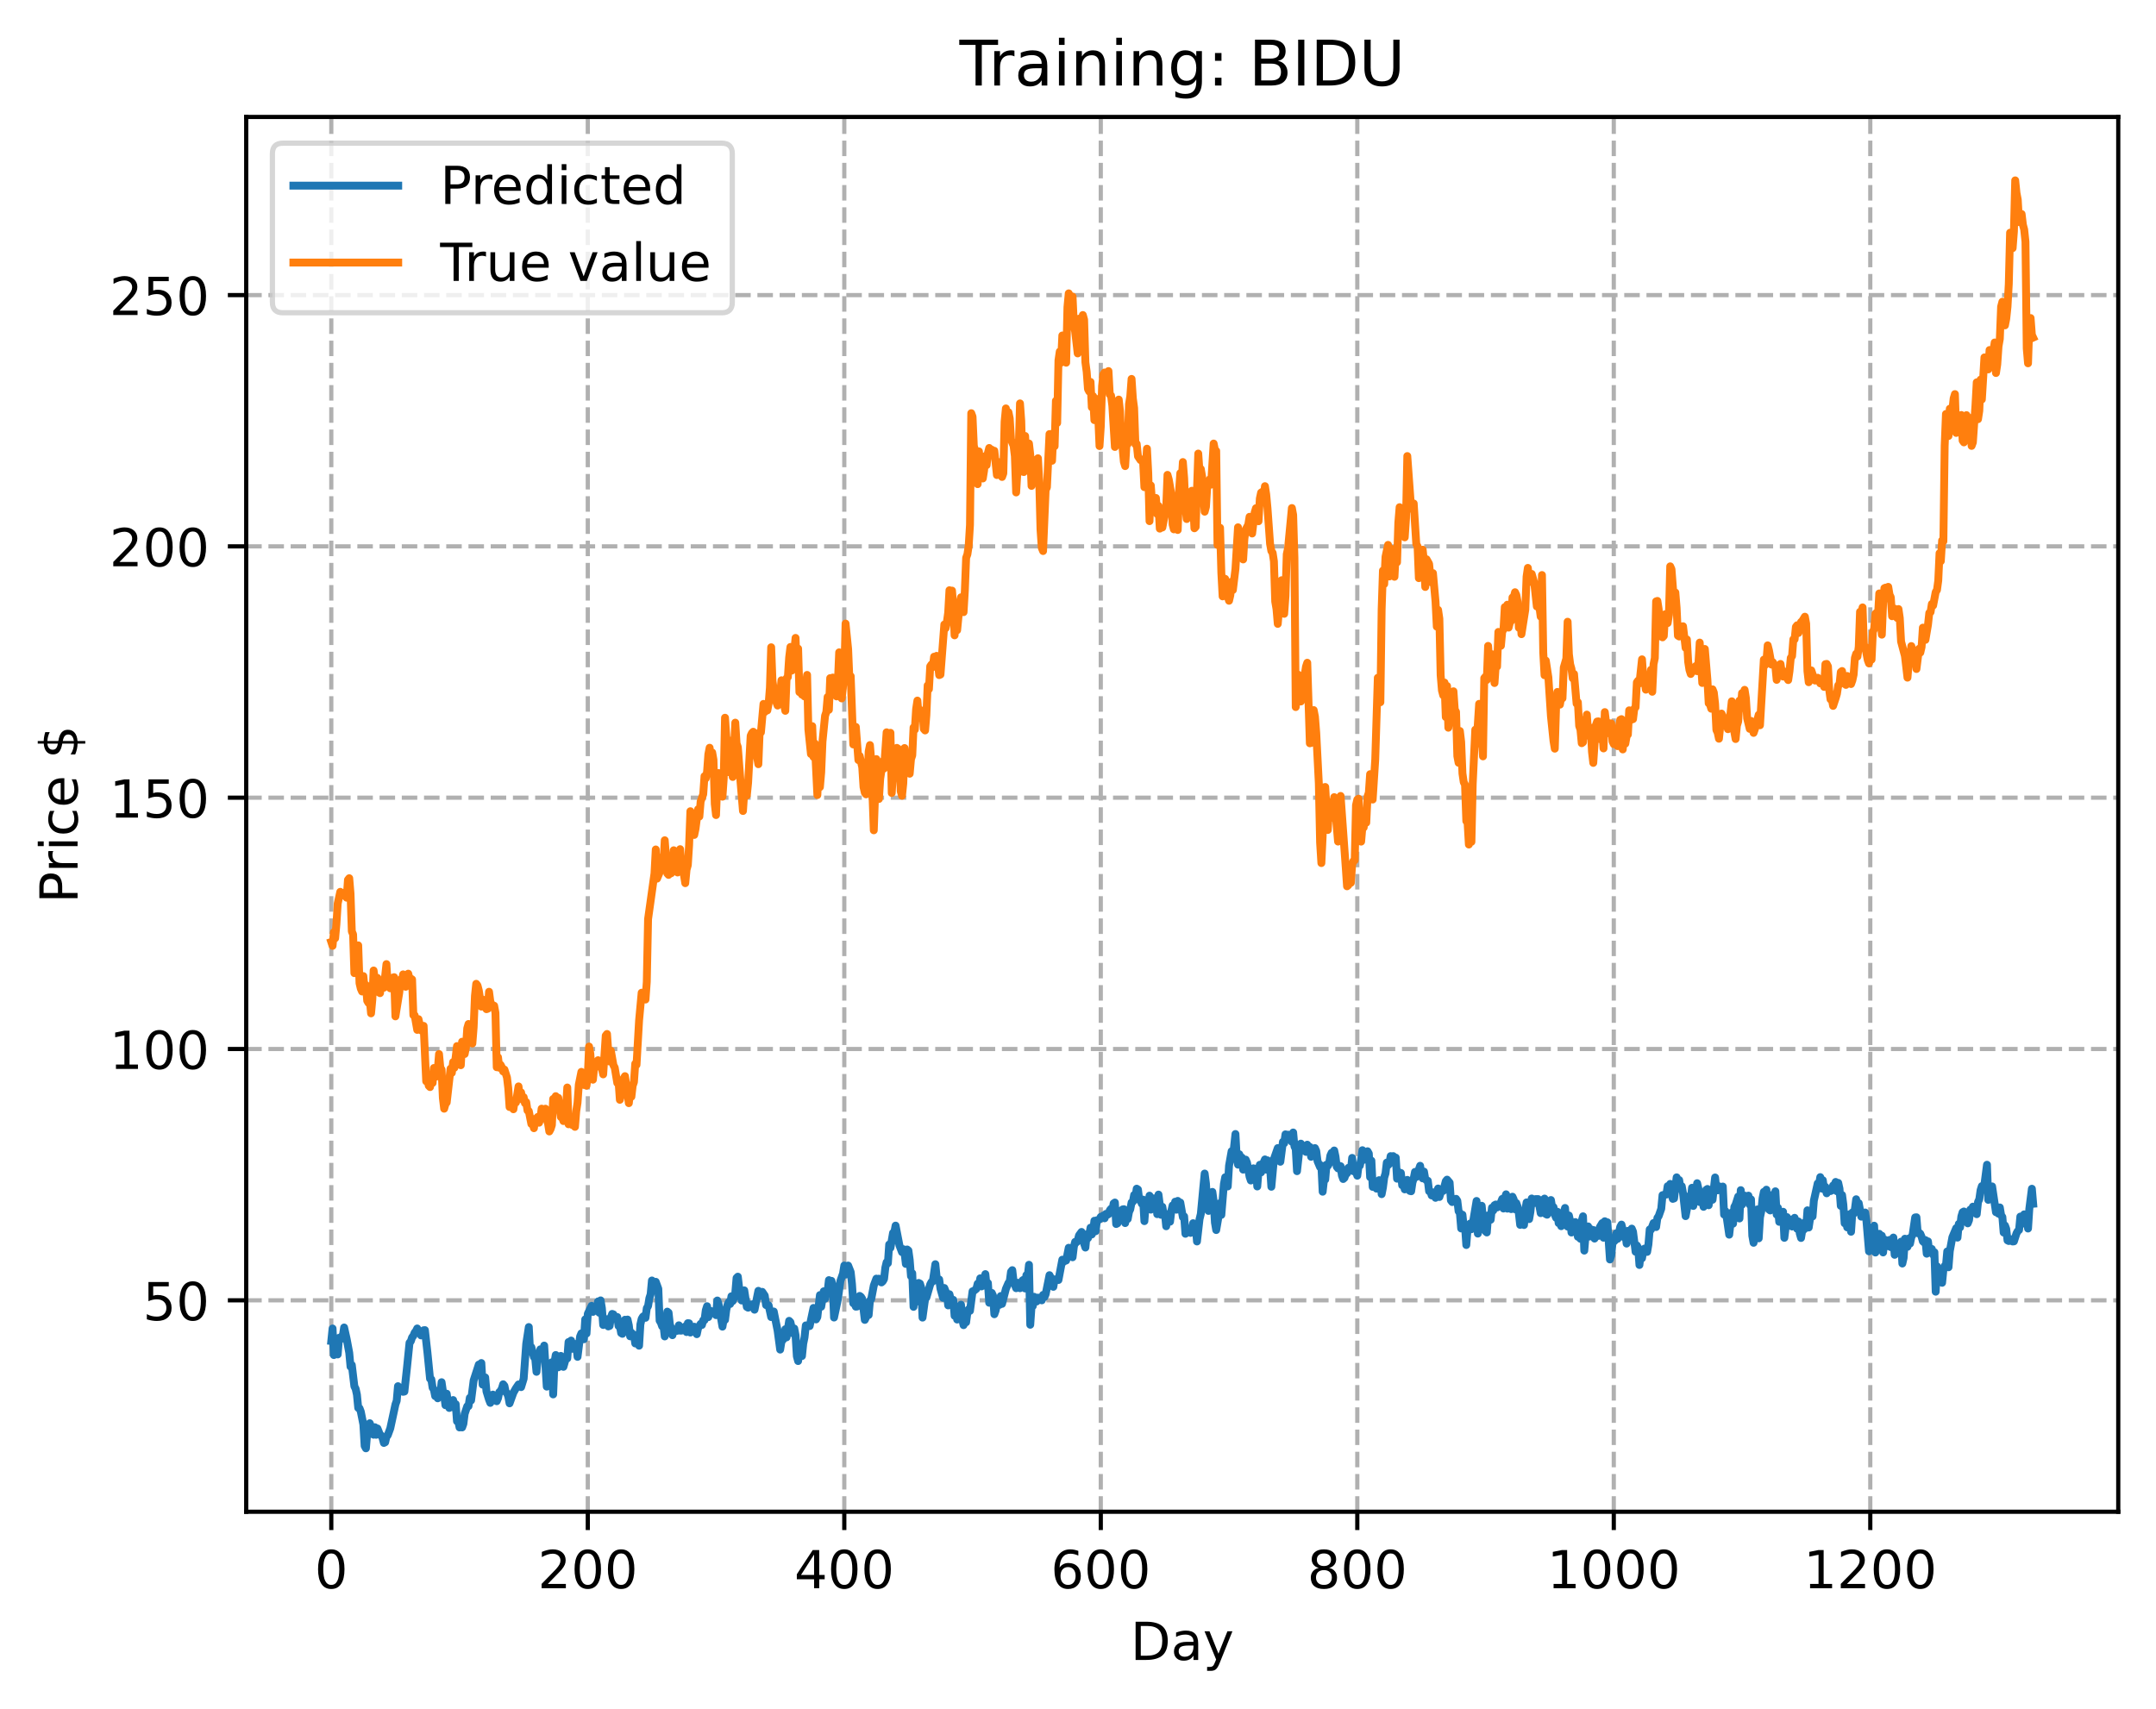 <?xml version="1.0" encoding="utf-8" standalone="no"?>
<!DOCTYPE svg PUBLIC "-//W3C//DTD SVG 1.1//EN"
  "http://www.w3.org/Graphics/SVG/1.1/DTD/svg11.dtd">
<!-- Created with matplotlib (https://matplotlib.org/) -->
<svg height="325.986pt" version="1.1" viewBox="0 0 411.286 325.986" width="411.286pt" xmlns="http://www.w3.org/2000/svg" xmlns:xlink="http://www.w3.org/1999/xlink">
 <defs>
  <style type="text/css">
*{stroke-linecap:butt;stroke-linejoin:round;}
  </style>
 </defs>
 <g id="figure_1">
  <g id="patch_1">
   <path d="M 0 325.986 
L 411.286 325.986 
L 411.286 0 
L 0 0 
z
" style="fill:#ffffff;"/>
  </g>
  <g id="axes_1">
   <g id="patch_2">
    <path d="M 46.966 288.43 
L 404.086 288.43 
L 404.086 22.318 
L 46.966 22.318 
z
" style="fill:#ffffff;"/>
   </g>
   <g id="matplotlib.axis_1">
    <g id="xtick_1">
     <g id="line2d_1">
      <path clip-path="url(#p4bd19ecd54)" d="M 63.198 288.43 
L 63.198 22.318 
" style="fill:none;stroke:#b0b0b0;stroke-dasharray:2.96,1.28;stroke-dashoffset:0;stroke-width:0.8;"/>
     </g>
     <g id="line2d_2">
      <defs>
       <path d="M 0 0 
L 0 3.5 
" id="m6e07eca49a" style="stroke:#000000;stroke-width:0.8;"/>
      </defs>
      <g>
       <use style="stroke:#000000;stroke-width:0.8;" x="63.198" xlink:href="#m6e07eca49a" y="288.43"/>
      </g>
     </g>
     <g id="text_1">
      <!-- 0 -->
      <defs>
       <path d="M 31.781 66.406 
Q 24.172 66.406 20.328 58.906 
Q 16.5 51.422 16.5 36.375 
Q 16.5 21.391 20.328 13.891 
Q 24.172 6.391 31.781 6.391 
Q 39.453 6.391 43.281 13.891 
Q 47.125 21.391 47.125 36.375 
Q 47.125 51.422 43.281 58.906 
Q 39.453 66.406 31.781 66.406 
z
M 31.781 74.219 
Q 44.047 74.219 50.516 64.516 
Q 56.984 54.828 56.984 36.375 
Q 56.984 17.969 50.516 8.266 
Q 44.047 -1.422 31.781 -1.422 
Q 19.531 -1.422 13.062 8.266 
Q 6.594 17.969 6.594 36.375 
Q 6.594 54.828 13.062 64.516 
Q 19.531 74.219 31.781 74.219 
z
" id="DejaVuSans-48"/>
      </defs>
      <g transform="translate(60.017 303.029)scale(0.1 -0.1)">
       <use xlink:href="#DejaVuSans-48"/>
      </g>
     </g>
    </g>
    <g id="xtick_2">
     <g id="line2d_3">
      <path clip-path="url(#p4bd19ecd54)" d="M 112.129 288.43 
L 112.129 22.318 
" style="fill:none;stroke:#b0b0b0;stroke-dasharray:2.96,1.28;stroke-dashoffset:0;stroke-width:0.8;"/>
     </g>
     <g id="line2d_4">
      <g>
       <use style="stroke:#000000;stroke-width:0.8;" x="112.129" xlink:href="#m6e07eca49a" y="288.43"/>
      </g>
     </g>
     <g id="text_2">
      <!-- 200 -->
      <defs>
       <path d="M 19.188 8.297 
L 53.609 8.297 
L 53.609 0 
L 7.328 0 
L 7.328 8.297 
Q 12.938 14.109 22.625 23.891 
Q 32.328 33.688 34.812 36.531 
Q 39.547 41.844 41.422 45.531 
Q 43.312 49.219 43.312 52.781 
Q 43.312 58.594 39.234 62.25 
Q 35.156 65.922 28.609 65.922 
Q 23.969 65.922 18.812 64.312 
Q 13.672 62.703 7.812 59.422 
L 7.812 69.391 
Q 13.766 71.781 18.938 73 
Q 24.125 74.219 28.422 74.219 
Q 39.75 74.219 46.484 68.547 
Q 53.219 62.891 53.219 53.422 
Q 53.219 48.922 51.531 44.891 
Q 49.859 40.875 45.406 35.406 
Q 44.188 33.984 37.641 27.219 
Q 31.109 20.453 19.188 8.297 
z
" id="DejaVuSans-50"/>
      </defs>
      <g transform="translate(102.585 303.029)scale(0.1 -0.1)">
       <use xlink:href="#DejaVuSans-50"/>
       <use x="63.623" xlink:href="#DejaVuSans-48"/>
       <use x="127.246" xlink:href="#DejaVuSans-48"/>
      </g>
     </g>
    </g>
    <g id="xtick_3">
     <g id="line2d_5">
      <path clip-path="url(#p4bd19ecd54)" d="M 161.06 288.43 
L 161.06 22.318 
" style="fill:none;stroke:#b0b0b0;stroke-dasharray:2.96,1.28;stroke-dashoffset:0;stroke-width:0.8;"/>
     </g>
     <g id="line2d_6">
      <g>
       <use style="stroke:#000000;stroke-width:0.8;" x="161.06" xlink:href="#m6e07eca49a" y="288.43"/>
      </g>
     </g>
     <g id="text_3">
      <!-- 400 -->
      <defs>
       <path d="M 37.797 64.312 
L 12.891 25.391 
L 37.797 25.391 
z
M 35.203 72.906 
L 47.609 72.906 
L 47.609 25.391 
L 58.016 25.391 
L 58.016 17.188 
L 47.609 17.188 
L 47.609 0 
L 37.797 0 
L 37.797 17.188 
L 4.891 17.188 
L 4.891 26.703 
z
" id="DejaVuSans-52"/>
      </defs>
      <g transform="translate(151.516 303.029)scale(0.1 -0.1)">
       <use xlink:href="#DejaVuSans-52"/>
       <use x="63.623" xlink:href="#DejaVuSans-48"/>
       <use x="127.246" xlink:href="#DejaVuSans-48"/>
      </g>
     </g>
    </g>
    <g id="xtick_4">
     <g id="line2d_7">
      <path clip-path="url(#p4bd19ecd54)" d="M 209.99 288.43 
L 209.99 22.318 
" style="fill:none;stroke:#b0b0b0;stroke-dasharray:2.96,1.28;stroke-dashoffset:0;stroke-width:0.8;"/>
     </g>
     <g id="line2d_8">
      <g>
       <use style="stroke:#000000;stroke-width:0.8;" x="209.99" xlink:href="#m6e07eca49a" y="288.43"/>
      </g>
     </g>
     <g id="text_4">
      <!-- 600 -->
      <defs>
       <path d="M 33.016 40.375 
Q 26.375 40.375 22.484 35.828 
Q 18.609 31.297 18.609 23.391 
Q 18.609 15.531 22.484 10.953 
Q 26.375 6.391 33.016 6.391 
Q 39.656 6.391 43.531 10.953 
Q 47.406 15.531 47.406 23.391 
Q 47.406 31.297 43.531 35.828 
Q 39.656 40.375 33.016 40.375 
z
M 52.594 71.297 
L 52.594 62.312 
Q 48.875 64.062 45.094 64.984 
Q 41.312 65.922 37.594 65.922 
Q 27.828 65.922 22.672 59.328 
Q 17.531 52.734 16.797 39.406 
Q 19.672 43.656 24.016 45.922 
Q 28.375 48.188 33.594 48.188 
Q 44.578 48.188 50.953 41.516 
Q 57.328 34.859 57.328 23.391 
Q 57.328 12.156 50.688 5.359 
Q 44.047 -1.422 33.016 -1.422 
Q 20.359 -1.422 13.672 8.266 
Q 6.984 17.969 6.984 36.375 
Q 6.984 53.656 15.188 63.938 
Q 23.391 74.219 37.203 74.219 
Q 40.922 74.219 44.703 73.484 
Q 48.484 72.75 52.594 71.297 
z
" id="DejaVuSans-54"/>
      </defs>
      <g transform="translate(200.446 303.029)scale(0.1 -0.1)">
       <use xlink:href="#DejaVuSans-54"/>
       <use x="63.623" xlink:href="#DejaVuSans-48"/>
       <use x="127.246" xlink:href="#DejaVuSans-48"/>
      </g>
     </g>
    </g>
    <g id="xtick_5">
     <g id="line2d_9">
      <path clip-path="url(#p4bd19ecd54)" d="M 258.921 288.43 
L 258.921 22.318 
" style="fill:none;stroke:#b0b0b0;stroke-dasharray:2.96,1.28;stroke-dashoffset:0;stroke-width:0.8;"/>
     </g>
     <g id="line2d_10">
      <g>
       <use style="stroke:#000000;stroke-width:0.8;" x="258.921" xlink:href="#m6e07eca49a" y="288.43"/>
      </g>
     </g>
     <g id="text_5">
      <!-- 800 -->
      <defs>
       <path d="M 31.781 34.625 
Q 24.75 34.625 20.719 30.859 
Q 16.703 27.094 16.703 20.516 
Q 16.703 13.922 20.719 10.156 
Q 24.75 6.391 31.781 6.391 
Q 38.812 6.391 42.859 10.172 
Q 46.922 13.969 46.922 20.516 
Q 46.922 27.094 42.891 30.859 
Q 38.875 34.625 31.781 34.625 
z
M 21.922 38.812 
Q 15.578 40.375 12.031 44.719 
Q 8.5 49.078 8.5 55.328 
Q 8.5 64.062 14.719 69.141 
Q 20.953 74.219 31.781 74.219 
Q 42.672 74.219 48.875 69.141 
Q 55.078 64.062 55.078 55.328 
Q 55.078 49.078 51.531 44.719 
Q 48 40.375 41.703 38.812 
Q 48.828 37.156 52.797 32.312 
Q 56.781 27.484 56.781 20.516 
Q 56.781 9.906 50.312 4.234 
Q 43.844 -1.422 31.781 -1.422 
Q 19.734 -1.422 13.25 4.234 
Q 6.781 9.906 6.781 20.516 
Q 6.781 27.484 10.781 32.312 
Q 14.797 37.156 21.922 38.812 
z
M 18.312 54.391 
Q 18.312 48.734 21.844 45.562 
Q 25.391 42.391 31.781 42.391 
Q 38.141 42.391 41.719 45.562 
Q 45.312 48.734 45.312 54.391 
Q 45.312 60.062 41.719 63.234 
Q 38.141 66.406 31.781 66.406 
Q 25.391 66.406 21.844 63.234 
Q 18.312 60.062 18.312 54.391 
z
" id="DejaVuSans-56"/>
      </defs>
      <g transform="translate(249.377 303.029)scale(0.1 -0.1)">
       <use xlink:href="#DejaVuSans-56"/>
       <use x="63.623" xlink:href="#DejaVuSans-48"/>
       <use x="127.246" xlink:href="#DejaVuSans-48"/>
      </g>
     </g>
    </g>
    <g id="xtick_6">
     <g id="line2d_11">
      <path clip-path="url(#p4bd19ecd54)" d="M 307.851 288.43 
L 307.851 22.318 
" style="fill:none;stroke:#b0b0b0;stroke-dasharray:2.96,1.28;stroke-dashoffset:0;stroke-width:0.8;"/>
     </g>
     <g id="line2d_12">
      <g>
       <use style="stroke:#000000;stroke-width:0.8;" x="307.851" xlink:href="#m6e07eca49a" y="288.43"/>
      </g>
     </g>
     <g id="text_6">
      <!-- 1000 -->
      <defs>
       <path d="M 12.406 8.297 
L 28.516 8.297 
L 28.516 63.922 
L 10.984 60.406 
L 10.984 69.391 
L 28.422 72.906 
L 38.281 72.906 
L 38.281 8.297 
L 54.391 8.297 
L 54.391 0 
L 12.406 0 
z
" id="DejaVuSans-49"/>
      </defs>
      <g transform="translate(295.126 303.029)scale(0.1 -0.1)">
       <use xlink:href="#DejaVuSans-49"/>
       <use x="63.623" xlink:href="#DejaVuSans-48"/>
       <use x="127.246" xlink:href="#DejaVuSans-48"/>
       <use x="190.869" xlink:href="#DejaVuSans-48"/>
      </g>
     </g>
    </g>
    <g id="xtick_7">
     <g id="line2d_13">
      <path clip-path="url(#p4bd19ecd54)" d="M 356.782 288.43 
L 356.782 22.318 
" style="fill:none;stroke:#b0b0b0;stroke-dasharray:2.96,1.28;stroke-dashoffset:0;stroke-width:0.8;"/>
     </g>
     <g id="line2d_14">
      <g>
       <use style="stroke:#000000;stroke-width:0.8;" x="356.782" xlink:href="#m6e07eca49a" y="288.43"/>
      </g>
     </g>
     <g id="text_7">
      <!-- 1200 -->
      <g transform="translate(344.057 303.029)scale(0.1 -0.1)">
       <use xlink:href="#DejaVuSans-49"/>
       <use x="63.623" xlink:href="#DejaVuSans-50"/>
       <use x="127.246" xlink:href="#DejaVuSans-48"/>
       <use x="190.869" xlink:href="#DejaVuSans-48"/>
      </g>
     </g>
    </g>
    <g id="text_8">
     <!-- Day -->
     <defs>
      <path d="M 19.672 64.797 
L 19.672 8.109 
L 31.594 8.109 
Q 46.688 8.109 53.688 14.938 
Q 60.688 21.781 60.688 36.531 
Q 60.688 51.172 53.688 57.984 
Q 46.688 64.797 31.594 64.797 
z
M 9.812 72.906 
L 30.078 72.906 
Q 51.266 72.906 61.172 64.094 
Q 71.094 55.281 71.094 36.531 
Q 71.094 17.672 61.125 8.828 
Q 51.172 0 30.078 0 
L 9.812 0 
z
" id="DejaVuSans-68"/>
      <path d="M 34.281 27.484 
Q 23.391 27.484 19.188 25 
Q 14.984 22.516 14.984 16.5 
Q 14.984 11.719 18.141 8.906 
Q 21.297 6.109 26.703 6.109 
Q 34.188 6.109 38.703 11.406 
Q 43.219 16.703 43.219 25.484 
L 43.219 27.484 
z
M 52.203 31.203 
L 52.203 0 
L 43.219 0 
L 43.219 8.297 
Q 40.141 3.328 35.547 0.953 
Q 30.953 -1.422 24.312 -1.422 
Q 15.922 -1.422 10.953 3.297 
Q 6 8.016 6 15.922 
Q 6 25.141 12.172 29.828 
Q 18.359 34.516 30.609 34.516 
L 43.219 34.516 
L 43.219 35.406 
Q 43.219 41.609 39.141 45 
Q 35.062 48.391 27.688 48.391 
Q 23 48.391 18.547 47.266 
Q 14.109 46.141 10.016 43.891 
L 10.016 52.203 
Q 14.938 54.109 19.578 55.047 
Q 24.219 56 28.609 56 
Q 40.484 56 46.344 49.844 
Q 52.203 43.703 52.203 31.203 
z
" id="DejaVuSans-97"/>
      <path d="M 32.172 -5.078 
Q 28.375 -14.844 24.75 -17.812 
Q 21.141 -20.797 15.094 -20.797 
L 7.906 -20.797 
L 7.906 -13.281 
L 13.188 -13.281 
Q 16.891 -13.281 18.938 -11.516 
Q 21 -9.766 23.484 -3.219 
L 25.094 0.875 
L 2.984 54.688 
L 12.5 54.688 
L 29.594 11.922 
L 46.688 54.688 
L 56.203 54.688 
z
" id="DejaVuSans-121"/>
     </defs>
     <g transform="translate(215.652 316.707)scale(0.1 -0.1)">
      <use xlink:href="#DejaVuSans-68"/>
      <use x="77.002" xlink:href="#DejaVuSans-97"/>
      <use x="138.281" xlink:href="#DejaVuSans-121"/>
     </g>
    </g>
   </g>
   <g id="matplotlib.axis_2">
    <g id="ytick_1">
     <g id="line2d_15">
      <path clip-path="url(#p4bd19ecd54)" d="M 46.966 248.091 
L 404.086 248.091 
" style="fill:none;stroke:#b0b0b0;stroke-dasharray:2.96,1.28;stroke-dashoffset:0;stroke-width:0.8;"/>
     </g>
     <g id="line2d_16">
      <defs>
       <path d="M 0 0 
L -3.5 0 
" id="m48f2c44718" style="stroke:#000000;stroke-width:0.8;"/>
      </defs>
      <g>
       <use style="stroke:#000000;stroke-width:0.8;" x="46.966" xlink:href="#m48f2c44718" y="248.091"/>
      </g>
     </g>
     <g id="text_9">
      <!-- 50 -->
      <defs>
       <path d="M 10.797 72.906 
L 49.516 72.906 
L 49.516 64.594 
L 19.828 64.594 
L 19.828 46.734 
Q 21.969 47.469 24.109 47.828 
Q 26.266 48.188 28.422 48.188 
Q 40.625 48.188 47.75 41.5 
Q 54.891 34.812 54.891 23.391 
Q 54.891 11.625 47.562 5.094 
Q 40.234 -1.422 26.906 -1.422 
Q 22.312 -1.422 17.547 -0.641 
Q 12.797 0.141 7.719 1.703 
L 7.719 11.625 
Q 12.109 9.234 16.797 8.062 
Q 21.484 6.891 26.703 6.891 
Q 35.156 6.891 40.078 11.328 
Q 45.016 15.766 45.016 23.391 
Q 45.016 31 40.078 35.438 
Q 35.156 39.891 26.703 39.891 
Q 22.75 39.891 18.812 39.016 
Q 14.891 38.141 10.797 36.281 
z
" id="DejaVuSans-53"/>
      </defs>
      <g transform="translate(27.241 251.89)scale(0.1 -0.1)">
       <use xlink:href="#DejaVuSans-53"/>
       <use x="63.623" xlink:href="#DejaVuSans-48"/>
      </g>
     </g>
    </g>
    <g id="ytick_2">
     <g id="line2d_17">
      <path clip-path="url(#p4bd19ecd54)" d="M 46.966 200.143 
L 404.086 200.143 
" style="fill:none;stroke:#b0b0b0;stroke-dasharray:2.96,1.28;stroke-dashoffset:0;stroke-width:0.8;"/>
     </g>
     <g id="line2d_18">
      <g>
       <use style="stroke:#000000;stroke-width:0.8;" x="46.966" xlink:href="#m48f2c44718" y="200.143"/>
      </g>
     </g>
     <g id="text_10">
      <!-- 100 -->
      <g transform="translate(20.878 203.942)scale(0.1 -0.1)">
       <use xlink:href="#DejaVuSans-49"/>
       <use x="63.623" xlink:href="#DejaVuSans-48"/>
       <use x="127.246" xlink:href="#DejaVuSans-48"/>
      </g>
     </g>
    </g>
    <g id="ytick_3">
     <g id="line2d_19">
      <path clip-path="url(#p4bd19ecd54)" d="M 46.966 152.194 
L 404.086 152.194 
" style="fill:none;stroke:#b0b0b0;stroke-dasharray:2.96,1.28;stroke-dashoffset:0;stroke-width:0.8;"/>
     </g>
     <g id="line2d_20">
      <g>
       <use style="stroke:#000000;stroke-width:0.8;" x="46.966" xlink:href="#m48f2c44718" y="152.194"/>
      </g>
     </g>
     <g id="text_11">
      <!-- 150 -->
      <g transform="translate(20.878 155.993)scale(0.1 -0.1)">
       <use xlink:href="#DejaVuSans-49"/>
       <use x="63.623" xlink:href="#DejaVuSans-53"/>
       <use x="127.246" xlink:href="#DejaVuSans-48"/>
      </g>
     </g>
    </g>
    <g id="ytick_4">
     <g id="line2d_21">
      <path clip-path="url(#p4bd19ecd54)" d="M 46.966 104.246 
L 404.086 104.246 
" style="fill:none;stroke:#b0b0b0;stroke-dasharray:2.96,1.28;stroke-dashoffset:0;stroke-width:0.8;"/>
     </g>
     <g id="line2d_22">
      <g>
       <use style="stroke:#000000;stroke-width:0.8;" x="46.966" xlink:href="#m48f2c44718" y="104.246"/>
      </g>
     </g>
     <g id="text_12">
      <!-- 200 -->
      <g transform="translate(20.878 108.045)scale(0.1 -0.1)">
       <use xlink:href="#DejaVuSans-50"/>
       <use x="63.623" xlink:href="#DejaVuSans-48"/>
       <use x="127.246" xlink:href="#DejaVuSans-48"/>
      </g>
     </g>
    </g>
    <g id="ytick_5">
     <g id="line2d_23">
      <path clip-path="url(#p4bd19ecd54)" d="M 46.966 56.298 
L 404.086 56.298 
" style="fill:none;stroke:#b0b0b0;stroke-dasharray:2.96,1.28;stroke-dashoffset:0;stroke-width:0.8;"/>
     </g>
     <g id="line2d_24">
      <g>
       <use style="stroke:#000000;stroke-width:0.8;" x="46.966" xlink:href="#m48f2c44718" y="56.298"/>
      </g>
     </g>
     <g id="text_13">
      <!-- 250 -->
      <g transform="translate(20.878 60.097)scale(0.1 -0.1)">
       <use xlink:href="#DejaVuSans-50"/>
       <use x="63.623" xlink:href="#DejaVuSans-53"/>
       <use x="127.246" xlink:href="#DejaVuSans-48"/>
      </g>
     </g>
    </g>
    <g id="text_14">
     <!-- Price $ -->
     <defs>
      <path d="M 19.672 64.797 
L 19.672 37.406 
L 32.078 37.406 
Q 38.969 37.406 42.719 40.969 
Q 46.484 44.531 46.484 51.125 
Q 46.484 57.672 42.719 61.234 
Q 38.969 64.797 32.078 64.797 
z
M 9.812 72.906 
L 32.078 72.906 
Q 44.344 72.906 50.609 67.359 
Q 56.891 61.812 56.891 51.125 
Q 56.891 40.328 50.609 34.812 
Q 44.344 29.297 32.078 29.297 
L 19.672 29.297 
L 19.672 0 
L 9.812 0 
z
" id="DejaVuSans-80"/>
      <path d="M 41.109 46.297 
Q 39.594 47.172 37.812 47.578 
Q 36.031 48 33.891 48 
Q 26.266 48 22.188 43.047 
Q 18.109 38.094 18.109 28.812 
L 18.109 0 
L 9.078 0 
L 9.078 54.688 
L 18.109 54.688 
L 18.109 46.188 
Q 20.953 51.172 25.484 53.578 
Q 30.031 56 36.531 56 
Q 37.453 56 38.578 55.875 
Q 39.703 55.766 41.062 55.516 
z
" id="DejaVuSans-114"/>
      <path d="M 9.422 54.688 
L 18.406 54.688 
L 18.406 0 
L 9.422 0 
z
M 9.422 75.984 
L 18.406 75.984 
L 18.406 64.594 
L 9.422 64.594 
z
" id="DejaVuSans-105"/>
      <path d="M 48.781 52.594 
L 48.781 44.188 
Q 44.969 46.297 41.141 47.344 
Q 37.312 48.391 33.406 48.391 
Q 24.656 48.391 19.812 42.844 
Q 14.984 37.312 14.984 27.297 
Q 14.984 17.281 19.812 11.734 
Q 24.656 6.203 33.406 6.203 
Q 37.312 6.203 41.141 7.25 
Q 44.969 8.297 48.781 10.406 
L 48.781 2.094 
Q 45.016 0.344 40.984 -0.531 
Q 36.969 -1.422 32.422 -1.422 
Q 20.062 -1.422 12.781 6.344 
Q 5.516 14.109 5.516 27.297 
Q 5.516 40.672 12.859 48.328 
Q 20.219 56 33.016 56 
Q 37.156 56 41.109 55.141 
Q 45.062 54.297 48.781 52.594 
z
" id="DejaVuSans-99"/>
      <path d="M 56.203 29.594 
L 56.203 25.203 
L 14.891 25.203 
Q 15.484 15.922 20.484 11.062 
Q 25.484 6.203 34.422 6.203 
Q 39.594 6.203 44.453 7.469 
Q 49.312 8.734 54.109 11.281 
L 54.109 2.781 
Q 49.266 0.734 44.188 -0.344 
Q 39.109 -1.422 33.891 -1.422 
Q 20.797 -1.422 13.156 6.188 
Q 5.516 13.812 5.516 26.812 
Q 5.516 40.234 12.766 48.109 
Q 20.016 56 32.328 56 
Q 43.359 56 49.781 48.891 
Q 56.203 41.797 56.203 29.594 
z
M 47.219 32.234 
Q 47.125 39.594 43.094 43.984 
Q 39.062 48.391 32.422 48.391 
Q 24.906 48.391 20.391 44.141 
Q 15.875 39.891 15.188 32.172 
z
" id="DejaVuSans-101"/>
      <path id="DejaVuSans-32"/>
      <path d="M 33.797 -14.703 
L 28.906 -14.703 
L 28.859 0 
Q 23.734 0.094 18.609 1.188 
Q 13.484 2.297 8.297 4.5 
L 8.297 13.281 
Q 13.281 10.156 18.375 8.562 
Q 23.484 6.984 28.906 6.938 
L 28.906 29.203 
Q 18.109 30.953 13.203 35.156 
Q 8.297 39.359 8.297 46.688 
Q 8.297 54.641 13.625 59.219 
Q 18.953 63.812 28.906 64.5 
L 28.906 75.984 
L 33.797 75.984 
L 33.797 64.656 
Q 38.328 64.453 42.578 63.688 
Q 46.828 62.938 50.875 61.625 
L 50.875 53.078 
Q 46.828 55.125 42.547 56.25 
Q 38.281 57.375 33.797 57.562 
L 33.797 36.719 
Q 44.875 35.016 50.094 30.609 
Q 55.328 26.219 55.328 18.609 
Q 55.328 10.359 49.781 5.594 
Q 44.234 0.828 33.797 0.094 
z
M 28.906 37.594 
L 28.906 57.625 
Q 23.25 56.984 20.266 54.391 
Q 17.281 51.812 17.281 47.516 
Q 17.281 43.312 20.031 40.969 
Q 22.797 38.625 28.906 37.594 
z
M 33.797 28.219 
L 33.797 7.078 
Q 39.984 7.906 43.141 10.594 
Q 46.297 13.281 46.297 17.672 
Q 46.297 21.969 43.281 24.5 
Q 40.281 27.047 33.797 28.219 
z
" id="DejaVuSans-36"/>
     </defs>
     <g transform="translate(14.798 172.342)rotate(-90)scale(0.1 -0.1)">
      <use xlink:href="#DejaVuSans-80"/>
      <use x="58.553" xlink:href="#DejaVuSans-114"/>
      <use x="99.666" xlink:href="#DejaVuSans-105"/>
      <use x="127.449" xlink:href="#DejaVuSans-99"/>
      <use x="182.43" xlink:href="#DejaVuSans-101"/>
      <use x="243.953" xlink:href="#DejaVuSans-32"/>
      <use x="275.74" xlink:href="#DejaVuSans-36"/>
     </g>
    </g>
   </g>
   <g id="line2d_25">
    <path clip-path="url(#p4bd19ecd54)" d="M 63.198 255.848 
L 63.443 253.471 
L 63.688 258.539 
L 63.932 258.408 
L 64.177 256.195 
L 64.422 258.419 
L 64.666 255.25 
L 64.911 255.589 
L 65.156 254.99 
L 65.4 254.852 
L 65.645 253.277 
L 66.134 255.485 
L 66.623 258.101 
L 66.868 260.755 
L 67.113 260.434 
L 67.602 264.505 
L 67.847 264.981 
L 68.091 266.109 
L 68.336 268.623 
L 68.581 268.688 
L 68.825 269.324 
L 69.315 271.783 
L 69.559 275.872 
L 69.804 276.334 
L 70.049 273.45 
L 70.293 273.439 
L 70.538 271.542 
L 70.783 272.182 
L 71.027 273.603 
L 71.272 273.738 
L 71.517 272.307 
L 71.761 273.748 
L 72.006 272.54 
L 72.495 273.757 
L 72.74 273.904 
L 72.984 274.386 
L 73.229 275.307 
L 73.474 275.179 
L 73.718 274.131 
L 73.963 273.851 
L 74.452 272.52 
L 75.431 267.972 
L 75.676 267.268 
L 75.92 264.474 
L 76.165 264.862 
L 76.654 265.242 
L 76.899 265.551 
L 77.144 265.498 
L 77.633 260.986 
L 78.122 256.191 
L 78.367 255.911 
L 78.611 255.165 
L 78.856 254.87 
L 79.101 254.257 
L 79.345 253.971 
L 79.59 253.463 
L 79.835 254.169 
L 80.079 254.086 
L 80.324 254.789 
L 80.569 254.677 
L 80.813 253.805 
L 81.058 253.778 
L 81.547 258.121 
L 82.037 263.057 
L 82.281 263.171 
L 82.526 264.766 
L 82.771 265.138 
L 83.015 266.37 
L 83.26 266.226 
L 83.505 266.789 
L 83.749 266.165 
L 83.994 265.912 
L 84.239 263.715 
L 84.483 265.387 
L 84.728 266.16 
L 84.972 268.104 
L 85.217 265.907 
L 85.462 267.683 
L 85.706 268.632 
L 85.951 267.288 
L 86.196 267.676 
L 86.44 267.121 
L 86.685 268.621 
L 86.93 267.891 
L 87.174 271.17 
L 87.419 271.159 
L 87.664 272.352 
L 87.908 271.675 
L 88.153 272.344 
L 88.398 271.658 
L 88.642 269.749 
L 89.132 268.301 
L 89.376 268.288 
L 89.621 266.697 
L 89.866 267.199 
L 90.355 263.374 
L 91.333 260.355 
L 91.578 260.589 
L 91.823 260.058 
L 92.067 264.181 
L 92.312 263.041 
L 92.557 262.801 
L 92.801 265.466 
L 93.291 267.051 
L 93.535 267.664 
L 94.025 266.08 
L 94.514 267.225 
L 94.759 267.343 
L 95.003 266.772 
L 95.248 265.606 
L 95.493 265.381 
L 95.737 264.923 
L 95.982 264.11 
L 96.227 264.412 
L 96.471 265.591 
L 96.716 265.813 
L 96.96 266.431 
L 97.205 267.752 
L 97.939 265.711 
L 98.428 264.863 
L 98.918 264.144 
L 99.407 264.655 
L 99.896 263.05 
L 100.386 256.369 
L 100.875 253.19 
L 101.12 257.792 
L 101.364 257.039 
L 101.854 258.926 
L 102.098 259.18 
L 102.343 261.737 
L 102.587 258.895 
L 102.832 258.721 
L 103.077 257.444 
L 103.321 257.596 
L 103.566 258.557 
L 103.811 256.726 
L 104.3 264.561 
L 104.545 260.972 
L 104.789 262.659 
L 105.034 260.797 
L 105.279 259.912 
L 105.523 266.047 
L 105.768 259.973 
L 106.013 258.527 
L 106.257 258.968 
L 106.502 260.875 
L 106.747 260.004 
L 106.991 258.699 
L 107.481 260.789 
L 107.97 259.089 
L 108.215 259.187 
L 108.459 256.046 
L 108.704 256.593 
L 108.948 255.769 
L 109.193 257.343 
L 109.438 257.157 
L 109.682 256.419 
L 109.927 256.592 
L 110.172 258.878 
L 110.661 254.989 
L 110.906 254.4 
L 111.15 255.426 
L 111.395 255.521 
L 111.64 251.722 
L 111.884 254.441 
L 112.129 250.663 
L 112.863 249.143 
L 113.108 250.302 
L 113.352 249.996 
L 113.597 249.882 
L 113.842 249.481 
L 114.086 248.304 
L 114.331 250.472 
L 114.575 248.105 
L 114.82 249.585 
L 115.065 252.798 
L 115.309 252.339 
L 115.554 252.203 
L 115.799 251.691 
L 116.043 253.074 
L 116.288 252.98 
L 116.533 251.347 
L 116.777 250.683 
L 117.022 250.775 
L 117.267 251.358 
L 117.756 251.278 
L 118.001 253 
L 118.245 252.933 
L 118.49 254.334 
L 118.735 254.485 
L 118.979 252.24 
L 119.224 251.797 
L 119.469 253.5 
L 119.713 251.764 
L 119.958 252.876 
L 120.203 254.962 
L 120.447 254.257 
L 120.692 254.64 
L 120.936 254.651 
L 121.181 256.324 
L 121.426 255.328 
L 121.915 256.755 
L 122.16 252.683 
L 122.404 251.628 
L 122.649 251.214 
L 122.894 251.045 
L 123.138 251.434 
L 123.383 249.59 
L 123.628 249.195 
L 123.872 247.692 
L 124.117 246.933 
L 124.362 244.309 
L 124.606 245.351 
L 124.851 245.051 
L 125.096 244.559 
L 125.585 245.896 
L 125.83 251.97 
L 126.074 252.373 
L 126.319 253.06 
L 126.563 252.877 
L 126.808 254.984 
L 127.297 250.251 
L 127.542 250.446 
L 127.787 252.691 
L 128.031 253.409 
L 128.276 254.747 
L 128.521 253.621 
L 128.765 253.674 
L 129.01 253.946 
L 129.255 253.894 
L 129.499 252.856 
L 129.744 253.88 
L 129.989 253.878 
L 130.233 253.566 
L 130.478 253.649 
L 130.723 253.07 
L 130.967 254.148 
L 131.212 252.454 
L 131.457 252.475 
L 131.701 254.245 
L 132.191 253.365 
L 132.435 253.129 
L 132.68 253.378 
L 132.924 254.554 
L 133.169 253.407 
L 133.658 252.577 
L 133.903 252.8 
L 134.148 251.898 
L 134.392 251.874 
L 134.637 249.988 
L 134.882 249.218 
L 135.126 251.298 
L 135.371 250.194 
L 135.616 250.128 
L 135.86 250.569 
L 136.105 250.424 
L 136.594 250.922 
L 136.839 248.127 
L 137.084 248.834 
L 137.818 253.119 
L 138.062 251.65 
L 138.307 251.834 
L 138.551 249.915 
L 138.796 248.88 
L 139.041 248.396 
L 139.285 248.79 
L 139.53 247.32 
L 139.775 248.24 
L 140.019 247.67 
L 140.264 246.694 
L 140.509 243.827 
L 140.753 243.58 
L 140.998 245.655 
L 141.243 246.244 
L 141.487 248.133 
L 141.732 247.583 
L 141.977 246.191 
L 142.466 249.354 
L 142.711 249.501 
L 142.955 249.361 
L 143.2 248.876 
L 143.445 249.398 
L 143.689 248.802 
L 143.934 249.888 
L 144.668 246.281 
L 144.912 247.305 
L 145.402 246.475 
L 145.891 247.201 
L 146.136 249.002 
L 146.38 249.105 
L 146.625 249.035 
L 147.114 251.293 
L 147.359 250.439 
L 147.604 250.224 
L 148.338 253.866 
L 148.827 257.495 
L 149.072 255.965 
L 149.561 255.375 
L 149.806 253.608 
L 150.05 255.161 
L 150.539 252.007 
L 150.784 252.262 
L 151.273 254.405 
L 151.518 253.469 
L 151.763 254.759 
L 152.007 258.77 
L 152.252 259.683 
L 152.497 257.609 
L 152.741 257.421 
L 152.986 258.73 
L 153.231 256.36 
L 153.475 255.16 
L 153.72 252.875 
L 154.454 253.012 
L 155.188 249.545 
L 155.433 251.269 
L 155.677 251.735 
L 155.922 251.296 
L 156.411 247.087 
L 156.656 249.317 
L 157.145 246.367 
L 157.39 247.799 
L 157.634 246.225 
L 157.879 246.36 
L 158.124 244.239 
L 158.368 244.61 
L 158.613 244.376 
L 158.858 245.29 
L 159.102 251.379 
L 159.592 249.076 
L 159.836 247.893 
L 160.326 244.37 
L 160.815 242.979 
L 161.06 241.455 
L 161.304 243.189 
L 161.794 241.463 
L 162.283 242.705 
L 162.527 244.967 
L 162.772 248.661 
L 163.017 248.695 
L 163.261 249.308 
L 163.506 249.275 
L 163.995 247.25 
L 164.24 247.425 
L 164.485 247.819 
L 164.974 251.831 
L 165.219 251.313 
L 165.463 249.575 
L 165.708 250.902 
L 165.953 248.156 
L 166.197 247.862 
L 166.687 245.272 
L 167.176 243.957 
L 167.421 244.152 
L 167.665 243.967 
L 167.91 244.506 
L 168.154 244.681 
L 168.399 244.467 
L 168.644 244.028 
L 168.888 241.861 
L 169.133 240.826 
L 169.378 241.01 
L 169.622 237.437 
L 169.867 238.085 
L 170.356 235.229 
L 170.601 235.137 
L 170.846 233.837 
L 171.58 237.62 
L 172.069 238.901 
L 172.314 238.336 
L 172.558 239.065 
L 172.803 241.159 
L 173.048 238.395 
L 173.292 238.592 
L 173.537 240.362 
L 173.782 243.486 
L 174.026 242.931 
L 174.271 249.339 
L 174.515 245.429 
L 174.76 248.386 
L 175.249 244.778 
L 175.494 244.902 
L 175.739 245.702 
L 175.983 251.394 
L 176.473 247.829 
L 176.717 247.583 
L 177.451 245.058 
L 177.696 244.603 
L 177.941 244.492 
L 178.43 241.2 
L 178.675 243.623 
L 178.919 244.259 
L 179.164 244.11 
L 179.409 245.874 
L 179.898 247.623 
L 180.142 245.742 
L 180.632 246.974 
L 180.876 249.063 
L 181.121 246.928 
L 181.366 247.894 
L 181.61 248.224 
L 181.855 248.007 
L 182.1 251.054 
L 182.344 249.532 
L 182.589 251.764 
L 182.834 250.032 
L 183.078 250.881 
L 183.323 248.924 
L 183.568 251.79 
L 183.812 252.831 
L 184.057 251.866 
L 184.302 252.288 
L 184.546 250.42 
L 184.791 249.802 
L 185.036 250.104 
L 185.525 246.37 
L 185.77 246.294 
L 186.259 245.897 
L 186.503 244.918 
L 186.748 245.328 
L 186.993 243.894 
L 187.237 245.44 
L 187.971 243.092 
L 188.216 245.446 
L 188.461 244.792 
L 188.705 248.56 
L 188.95 248.118 
L 189.195 246.68 
L 189.439 247.215 
L 189.684 250.75 
L 189.929 250.071 
L 190.173 248.92 
L 190.663 248.962 
L 190.907 247.278 
L 191.152 248.773 
L 191.886 245.911 
L 192.375 244.784 
L 192.62 244.481 
L 192.864 242.646 
L 193.109 242.336 
L 193.354 244.481 
L 193.843 245.783 
L 194.088 244.738 
L 194.577 245.785 
L 195.066 244.289 
L 195.311 244.134 
L 195.556 245.835 
L 195.8 243.286 
L 196.045 243.617 
L 196.29 241.311 
L 196.534 252.756 
L 196.779 249.218 
L 197.024 249.19 
L 197.268 247.418 
L 197.513 248.222 
L 197.758 248.315 
L 198.002 247.577 
L 198.736 248.095 
L 198.981 247.057 
L 199.225 247.497 
L 199.47 246.941 
L 200.204 243.293 
L 200.449 243.758 
L 200.693 244.957 
L 200.938 245.523 
L 201.183 244.09 
L 201.917 244.219 
L 202.651 240.34 
L 202.895 240.755 
L 203.14 240.244 
L 203.385 240.504 
L 203.874 238.063 
L 204.118 238.218 
L 204.608 239.881 
L 204.852 237.866 
L 205.097 236.939 
L 205.342 237.037 
L 205.586 236.733 
L 205.831 235.704 
L 206.32 235.046 
L 206.565 236.556 
L 207.054 238.029 
L 207.299 235.499 
L 207.544 236.24 
L 207.788 235.577 
L 208.033 234.231 
L 208.278 235.529 
L 208.522 235.051 
L 208.767 232.911 
L 209.012 234.914 
L 209.256 232.812 
L 209.501 232.811 
L 209.746 232.628 
L 209.99 232.165 
L 210.235 232.195 
L 210.479 231.914 
L 210.724 232.444 
L 210.969 231.605 
L 211.213 231.797 
L 211.458 231.667 
L 211.703 230.925 
L 211.947 230.626 
L 212.192 231.064 
L 212.437 229.607 
L 212.681 229.434 
L 212.926 233.537 
L 213.171 233.411 
L 213.66 231.052 
L 213.905 231.358 
L 214.149 230.75 
L 214.394 230.705 
L 214.639 233.358 
L 214.883 231.683 
L 215.128 232.579 
L 215.373 231.232 
L 215.617 230.71 
L 215.862 229.428 
L 216.106 229.293 
L 216.351 227.989 
L 216.596 228.477 
L 216.84 226.792 
L 217.085 226.958 
L 217.33 228.955 
L 217.574 229.025 
L 217.819 229.668 
L 218.064 228.878 
L 218.308 232.988 
L 218.553 229.715 
L 218.798 229.233 
L 219.042 229.765 
L 219.287 228.124 
L 219.532 230.795 
L 219.776 228.897 
L 220.021 228.64 
L 220.51 228.659 
L 220.755 231.654 
L 221 227.919 
L 221.489 231.783 
L 221.734 230.246 
L 221.978 231.61 
L 222.223 231.527 
L 222.467 233.966 
L 222.712 232.435 
L 222.957 231.713 
L 223.201 233.095 
L 223.446 231.03 
L 223.691 229.989 
L 223.935 230.273 
L 224.18 229.273 
L 224.425 230.805 
L 224.669 229.124 
L 224.914 230.508 
L 225.159 229.433 
L 225.648 232.233 
L 225.893 232.082 
L 226.137 235.398 
L 226.627 234.539 
L 226.871 234.532 
L 227.116 235.23 
L 227.361 234.672 
L 227.605 233.375 
L 227.85 234.279 
L 228.094 233.815 
L 228.339 236.867 
L 228.828 232.593 
L 229.073 231.61 
L 229.562 226.385 
L 229.807 223.904 
L 230.052 225.803 
L 230.296 229.749 
L 230.541 231.037 
L 230.786 228.454 
L 231.03 228.192 
L 231.275 227.407 
L 231.52 229.158 
L 231.764 233.269 
L 232.009 234.686 
L 232.498 231.828 
L 232.743 229.544 
L 232.988 231.8 
L 233.477 225.897 
L 233.722 224.609 
L 233.966 224.977 
L 234.211 226.37 
L 234.455 222.407 
L 234.945 219.643 
L 235.189 220.849 
L 235.679 216.36 
L 235.923 220.882 
L 236.168 222.21 
L 236.413 220.218 
L 236.657 220.867 
L 236.902 220.84 
L 237.147 223.16 
L 237.391 222.453 
L 237.636 221.251 
L 237.881 221.819 
L 238.37 224.505 
L 238.615 225.236 
L 239.104 222.907 
L 239.349 223.037 
L 239.593 222.971 
L 239.838 226.373 
L 240.082 223.434 
L 240.327 222.23 
L 240.572 223.685 
L 240.816 222.113 
L 241.061 221.784 
L 241.306 221.211 
L 241.55 223.159 
L 241.795 221.386 
L 242.04 221.627 
L 242.284 222.758 
L 242.529 226.431 
L 243.018 221.141 
L 243.752 219.043 
L 243.997 219.459 
L 244.242 221.656 
L 244.731 217.858 
L 244.976 218.126 
L 245.22 216.421 
L 245.465 216.569 
L 245.709 216.485 
L 245.954 216.973 
L 246.199 217.032 
L 246.443 217.842 
L 246.688 216.074 
L 246.933 218.727 
L 247.177 219.227 
L 247.422 223.456 
L 247.911 219.024 
L 248.156 218.196 
L 248.401 219.152 
L 248.89 218.744 
L 249.135 219.776 
L 249.379 218.401 
L 249.624 219.538 
L 249.869 218.823 
L 250.113 220.712 
L 250.358 219.531 
L 250.603 219.181 
L 250.847 219.047 
L 251.092 219.603 
L 251.337 221.541 
L 251.826 222.69 
L 252.07 222.376 
L 252.315 227.375 
L 252.56 225.168 
L 252.804 225.06 
L 253.049 222.212 
L 253.294 222.452 
L 253.538 222.033 
L 253.783 220.475 
L 254.028 219.941 
L 254.272 220.35 
L 254.517 219.506 
L 254.762 220.652 
L 255.006 222.62 
L 255.251 222.928 
L 255.496 222.436 
L 255.74 222.497 
L 255.985 224.275 
L 256.23 224.95 
L 256.474 224.73 
L 256.719 224.014 
L 256.964 223.873 
L 257.208 222.825 
L 257.697 223.334 
L 257.942 220.918 
L 258.187 223.466 
L 258.431 223.231 
L 258.676 223.554 
L 258.921 224.321 
L 259.165 222.441 
L 259.41 222.401 
L 259.655 221.232 
L 259.899 219.452 
L 260.144 221.294 
L 260.389 220.102 
L 260.633 220.686 
L 260.878 219.654 
L 261.123 220.086 
L 261.367 224.6 
L 261.612 221.446 
L 261.857 226.452 
L 262.101 225.508 
L 262.346 225.484 
L 262.591 226.79 
L 262.835 225.461 
L 263.08 225.168 
L 263.325 225.499 
L 263.569 227.839 
L 263.814 226.57 
L 264.058 224.666 
L 264.303 223.871 
L 264.548 221.814 
L 264.792 222.307 
L 265.037 222.039 
L 265.282 220.58 
L 265.526 221.544 
L 265.771 220.577 
L 266.016 221.09 
L 266.26 220.866 
L 266.505 224.888 
L 266.75 223.565 
L 266.994 224.554 
L 267.239 223.792 
L 267.484 226.146 
L 267.728 225.79 
L 267.973 226.93 
L 268.218 225.215 
L 268.462 225.114 
L 268.707 226.815 
L 268.952 227.223 
L 269.196 227.286 
L 269.441 225.63 
L 269.685 224.817 
L 269.93 223.588 
L 270.175 224.566 
L 270.909 222.423 
L 271.153 224.235 
L 271.398 224.83 
L 271.643 223.531 
L 271.887 224.957 
L 272.132 225.215 
L 272.377 225.281 
L 272.621 227.279 
L 272.866 227.298 
L 273.111 228.085 
L 273.355 228.094 
L 273.6 227.494 
L 273.845 228.538 
L 274.089 227.316 
L 274.334 226.758 
L 274.579 228.381 
L 274.823 227.587 
L 275.068 227.303 
L 275.313 227.222 
L 275.802 225.364 
L 276.046 225.068 
L 276.536 225.638 
L 276.78 229.025 
L 277.025 229.346 
L 277.27 229.104 
L 277.514 229.237 
L 277.759 228.727 
L 278.004 229.099 
L 278.248 231.098 
L 278.493 231.453 
L 278.738 234.386 
L 278.982 231.756 
L 279.227 234.115 
L 279.472 233.971 
L 279.716 237.543 
L 279.961 234.483 
L 280.45 233.444 
L 280.695 234.528 
L 280.94 233.528 
L 281.673 229.133 
L 281.918 235.367 
L 282.407 230.659 
L 282.652 230.05 
L 282.897 232.456 
L 283.386 234.934 
L 283.631 235.151 
L 283.875 231.889 
L 284.12 232.197 
L 284.365 232.724 
L 284.609 230.424 
L 284.854 230.97 
L 285.099 229.944 
L 285.343 229.811 
L 285.588 230.378 
L 286.077 229.987 
L 286.567 228.741 
L 286.811 230.579 
L 287.056 228.588 
L 287.301 227.864 
L 287.545 230.603 
L 287.79 228.797 
L 288.034 230.577 
L 288.279 230.697 
L 288.524 228.325 
L 288.768 228.857 
L 289.013 230.723 
L 289.258 229.537 
L 289.502 230.219 
L 289.747 231.559 
L 289.992 233.7 
L 290.236 233.43 
L 290.481 231.547 
L 290.726 233.726 
L 290.97 230.84 
L 291.215 229.408 
L 291.704 232.6 
L 291.949 231.188 
L 292.194 228.665 
L 292.683 229.538 
L 292.928 228.78 
L 293.417 228.779 
L 293.906 231.461 
L 294.151 230.67 
L 294.395 228.914 
L 294.64 228.68 
L 294.885 231.637 
L 295.129 231.761 
L 295.374 230.346 
L 295.619 231.288 
L 295.863 228.958 
L 296.108 230.43 
L 296.353 230.305 
L 296.597 231.754 
L 296.842 232.348 
L 297.087 231.185 
L 297.331 233.364 
L 297.576 233.005 
L 297.821 233.95 
L 298.31 231.307 
L 298.555 230.469 
L 298.799 233.708 
L 299.044 234.024 
L 299.289 231.907 
L 299.533 232.984 
L 299.778 235.161 
L 300.022 234.766 
L 300.267 234.736 
L 300.512 233.161 
L 300.756 234.135 
L 301.001 235.973 
L 301.246 235.153 
L 301.49 236.354 
L 301.735 232.921 
L 301.98 232.061 
L 302.224 238.612 
L 302.469 235.721 
L 302.714 236.031 
L 302.958 233.991 
L 303.203 235.927 
L 303.448 234.518 
L 303.692 235.622 
L 303.937 234.672 
L 304.182 236.315 
L 304.671 234.804 
L 304.916 235.799 
L 305.16 234.175 
L 305.649 233.354 
L 305.894 236.15 
L 306.139 233.006 
L 306.383 234.766 
L 306.628 233.202 
L 307.117 240.301 
L 307.362 239.56 
L 307.607 237.145 
L 308.096 236.667 
L 308.341 235.3 
L 308.585 236.366 
L 309.075 234.09 
L 309.319 233.642 
L 309.564 234.62 
L 309.809 236.068 
L 310.053 235.253 
L 310.298 237.271 
L 310.543 234.841 
L 310.787 236.095 
L 311.277 234.411 
L 311.521 234.999 
L 312.01 238.83 
L 312.255 237.617 
L 312.5 238.067 
L 312.744 241.352 
L 312.989 239.182 
L 313.234 240.08 
L 313.478 238.646 
L 313.723 238.222 
L 313.968 238.734 
L 314.212 238.858 
L 314.457 237.444 
L 314.702 234.567 
L 314.946 234.621 
L 315.436 233.344 
L 315.68 233.456 
L 315.925 234.117 
L 316.17 232.375 
L 316.414 232.027 
L 316.904 230.627 
L 317.148 228.024 
L 317.393 227.999 
L 317.637 227.832 
L 317.882 227.917 
L 318.127 226.308 
L 318.371 227.155 
L 318.616 225.881 
L 318.861 227.783 
L 319.105 228.738 
L 319.35 228.655 
L 319.839 224.629 
L 320.084 225.163 
L 320.329 225.141 
L 320.573 226.77 
L 320.818 226.315 
L 321.063 227.673 
L 321.552 232.035 
L 322.286 228.181 
L 322.531 228.867 
L 322.775 226.617 
L 323.02 230.09 
L 323.265 228.122 
L 323.509 227.918 
L 323.754 225.747 
L 323.998 226.808 
L 324.243 229.347 
L 324.488 227.591 
L 324.732 228.311 
L 324.977 230.255 
L 325.222 229.109 
L 325.466 227.018 
L 325.711 226.847 
L 325.956 229.956 
L 326.2 228.273 
L 326.445 227.901 
L 326.69 228.908 
L 327.179 224.653 
L 327.424 226.953 
L 327.668 227.11 
L 327.913 226.331 
L 328.158 227.054 
L 328.402 226.845 
L 328.647 226.385 
L 328.892 231.737 
L 329.136 231.059 
L 329.381 232.221 
L 329.87 235.572 
L 330.359 231.339 
L 330.604 233.474 
L 330.849 230.274 
L 331.093 229.831 
L 331.583 228.291 
L 331.827 232.481 
L 332.072 227.07 
L 332.317 229.849 
L 332.561 228.545 
L 332.806 228.117 
L 333.051 229.132 
L 333.295 228.922 
L 333.54 228.121 
L 333.785 229.855 
L 334.029 228.828 
L 334.274 235.772 
L 334.519 237.121 
L 335.252 230.749 
L 335.497 236.275 
L 335.742 232.274 
L 335.986 231.1 
L 336.231 228.623 
L 336.476 227.397 
L 336.72 228.014 
L 336.965 226.983 
L 337.21 230.309 
L 337.454 230.773 
L 337.699 230.95 
L 338.188 227.938 
L 338.433 228.247 
L 338.678 227.292 
L 338.922 231.741 
L 339.167 230.44 
L 339.412 233.122 
L 339.656 231.474 
L 339.901 231.397 
L 340.146 231.197 
L 340.39 236.174 
L 340.88 232.211 
L 341.124 233.327 
L 341.369 232.644 
L 341.858 234.013 
L 342.103 233.664 
L 342.347 232.351 
L 342.592 233.081 
L 342.837 234.458 
L 343.081 233.05 
L 343.326 235.332 
L 343.571 236.201 
L 343.815 234.706 
L 344.06 234.647 
L 344.305 233.208 
L 344.549 234.296 
L 344.794 230.918 
L 345.039 234.206 
L 345.528 230.944 
L 345.773 232.093 
L 346.017 229.08 
L 346.751 225.784 
L 346.996 226.022 
L 347.24 224.586 
L 347.485 226.77 
L 347.73 225.178 
L 347.974 226.926 
L 348.219 226.437 
L 348.464 227.677 
L 348.708 226.883 
L 348.953 227.175 
L 349.198 227.248 
L 349.442 227.13 
L 349.687 226.185 
L 349.932 226.07 
L 350.176 225.507 
L 350.421 227.287 
L 350.666 225.684 
L 350.91 226.791 
L 351.155 230.076 
L 351.4 228.001 
L 351.644 229.836 
L 351.889 233.399 
L 352.134 232.845 
L 352.378 234.178 
L 352.868 231.662 
L 353.112 235.012 
L 353.357 231.338 
L 353.601 231.573 
L 353.846 230.685 
L 354.091 228.809 
L 354.335 230.689 
L 354.58 229.55 
L 355.069 232.132 
L 355.314 231.906 
L 355.559 232.001 
L 355.803 231.337 
L 356.048 232.942 
L 356.537 238.747 
L 356.782 235.598 
L 357.027 235.632 
L 357.516 233.851 
L 357.761 238.978 
L 358.005 235.83 
L 358.25 237.46 
L 358.495 235.399 
L 358.739 236.133 
L 358.984 235.761 
L 359.228 238.959 
L 359.473 236.481 
L 359.718 236.598 
L 359.962 237.681 
L 360.207 237.771 
L 360.452 236.574 
L 360.696 237.949 
L 361.186 236.117 
L 361.43 239.413 
L 361.675 237.253 
L 361.92 239.059 
L 362.164 237.518 
L 362.409 238.894 
L 362.654 236.901 
L 362.898 241.076 
L 363.143 240.005 
L 363.388 236.339 
L 363.632 236.719 
L 363.877 237.89 
L 364.122 236.3 
L 364.366 237.269 
L 364.611 236.056 
L 364.856 235.579 
L 365.345 232.277 
L 365.589 232.247 
L 365.834 235.285 
L 366.079 235.181 
L 366.323 235.392 
L 366.568 235.973 
L 366.813 236.844 
L 367.057 237.058 
L 367.302 236.601 
L 367.547 239.2 
L 367.791 236.842 
L 368.036 238.925 
L 368.281 238.789 
L 368.525 238.292 
L 368.77 239.408 
L 369.015 238.916 
L 369.259 246.45 
L 369.504 241.591 
L 369.993 244.028 
L 370.238 243.338 
L 370.483 244.75 
L 370.727 242.283 
L 370.972 241.532 
L 371.216 241.47 
L 371.461 238.762 
L 371.706 241.789 
L 371.95 238.701 
L 372.44 236.062 
L 373.174 234.316 
L 373.418 236.135 
L 373.663 233.516 
L 373.908 234.178 
L 374.152 232.098 
L 374.397 231.284 
L 374.642 231.142 
L 374.886 232.545 
L 375.131 232.523 
L 375.376 233.408 
L 375.62 232.793 
L 375.865 230.779 
L 376.11 231.169 
L 376.354 230.222 
L 377.088 231.663 
L 377.333 229.334 
L 377.577 228.814 
L 377.822 227.072 
L 378.067 226.299 
L 378.311 226.749 
L 378.556 225.966 
L 379.045 222.224 
L 379.29 228.93 
L 379.535 226.337 
L 379.779 227.061 
L 380.024 226.359 
L 380.758 231.289 
L 381.003 230.308 
L 381.247 231.57 
L 381.492 230.373 
L 381.737 231.853 
L 381.981 232.202 
L 382.226 235.164 
L 382.471 233.81 
L 382.715 234.458 
L 382.96 236.66 
L 383.204 236.784 
L 383.449 236.421 
L 383.694 236.458 
L 383.938 236.872 
L 384.183 236.844 
L 384.672 235.325 
L 384.917 234.876 
L 385.162 234.68 
L 385.406 232.113 
L 385.651 233.549 
L 385.896 232.894 
L 386.14 231.687 
L 386.385 231.732 
L 386.63 231.924 
L 386.874 234.397 
L 387.119 230.639 
L 387.608 226.804 
L 387.853 229.671 
L 387.853 229.671 
" style="fill:none;stroke:#1f77b4;stroke-linecap:square;stroke-width:1.5;"/>
   </g>
   <g id="line2d_26">
    <path clip-path="url(#p4bd19ecd54)" d="M 63.198 179.726 
L 63.443 180.465 
L 63.688 177.856 
L 63.932 179.017 
L 64.177 176.322 
L 64.422 172.39 
L 64.911 170.156 
L 65.156 170.472 
L 65.4 170.357 
L 66.134 171.278 
L 66.379 167.864 
L 66.623 167.557 
L 66.868 170.501 
L 67.113 177.703 
L 67.357 178.278 
L 67.602 185.672 
L 67.847 185.068 
L 68.091 183.936 
L 68.336 180.369 
L 68.581 187.58 
L 68.825 188.625 
L 69.07 189.172 
L 69.315 186.228 
L 69.559 188.692 
L 69.804 187.925 
L 70.049 190.946 
L 70.293 191.358 
L 70.538 190.735 
L 70.783 193.343 
L 71.027 190.716 
L 71.272 185.163 
L 71.761 188.645 
L 72.006 186.583 
L 72.251 189.335 
L 72.495 189.488 
L 72.74 187.503 
L 72.984 188.136 
L 73.229 188.453 
L 73.718 183.946 
L 73.963 187.897 
L 74.452 188.568 
L 74.942 186.525 
L 75.186 186.439 
L 75.431 193.919 
L 76.165 189.383 
L 76.41 186.89 
L 76.654 187.283 
L 76.899 185.902 
L 77.144 187.503 
L 77.388 188.271 
L 77.878 185.768 
L 78.122 186.727 
L 78.367 186.707 
L 78.611 186.87 
L 78.856 193.689 
L 79.101 193.717 
L 79.59 196.498 
L 79.835 194.446 
L 80.324 196.594 
L 80.569 196.566 
L 80.813 195.731 
L 81.303 206.309 
L 81.547 206.059 
L 81.792 207.162 
L 82.037 207.411 
L 82.281 205.848 
L 82.526 206.625 
L 82.771 203.767 
L 83.26 205.398 
L 83.505 204.161 
L 83.749 201.101 
L 83.994 203.681 
L 84.239 204.074 
L 84.483 209.502 
L 84.728 211.535 
L 84.972 210.672 
L 85.217 210.346 
L 85.951 203.892 
L 86.196 204.698 
L 86.44 202.636 
L 86.685 203.729 
L 87.174 199.586 
L 87.419 200.296 
L 87.664 201.389 
L 87.908 203.24 
L 88.153 198.752 
L 88.398 200.689 
L 88.642 201.101 
L 88.887 199.864 
L 89.132 196.192 
L 89.376 195.367 
L 89.621 195.683 
L 89.866 197.946 
L 90.11 199.097 
L 90.355 195.981 
L 90.599 190.016 
L 90.844 187.705 
L 91.089 188.021 
L 91.333 188.961 
L 91.823 192.058 
L 92.067 190.706 
L 92.557 192.183 
L 92.801 192.548 
L 93.046 192.461 
L 93.291 189.22 
L 93.535 191.08 
L 94.025 192.183 
L 94.269 191.886 
L 94.514 193.238 
L 94.759 203.624 
L 95.003 201.706 
L 95.248 203.719 
L 95.493 203.154 
L 95.737 203.624 
L 95.982 204.429 
L 96.227 204.065 
L 96.716 205.589 
L 96.96 207.642 
L 97.205 211.219 
L 97.694 210.519 
L 97.939 211.641 
L 98.184 209.991 
L 98.428 210.355 
L 98.918 207.277 
L 99.162 209.483 
L 99.407 208.418 
L 99.652 209.799 
L 99.896 209.329 
L 100.141 210.48 
L 100.386 210.279 
L 100.63 211.89 
L 100.875 211.986 
L 101.364 214.45 
L 101.609 214.364 
L 101.854 215.256 
L 102.098 213.472 
L 102.343 213.645 
L 102.587 213.098 
L 102.832 214.211 
L 103.077 213.501 
L 103.321 211.525 
L 103.811 212.561 
L 104.055 211.535 
L 104.3 213.606 
L 104.545 214.374 
L 104.789 215.879 
L 105.034 215.419 
L 105.279 214.652 
L 105.523 209.665 
L 105.768 210.921 
L 106.013 209.138 
L 106.257 211.103 
L 106.502 209.454 
L 106.991 213.117 
L 107.236 213.156 
L 107.481 213.894 
L 107.725 211.794 
L 107.97 211.564 
L 108.215 207.488 
L 108.459 214.508 
L 108.948 213.712 
L 109.193 214.661 
L 109.438 214.527 
L 109.682 214.997 
L 109.927 211.986 
L 110.172 210.403 
L 110.416 206.942 
L 110.906 204.506 
L 111.15 206.721 
L 111.395 207.009 
L 111.64 206.328 
L 111.884 207.153 
L 112.129 205.206 
L 112.374 199.673 
L 112.618 201.073 
L 112.863 204.803 
L 113.108 206.002 
L 113.352 203.547 
L 113.597 202.751 
L 113.842 203.451 
L 114.086 202.281 
L 114.331 203.365 
L 114.82 203.921 
L 115.065 204.985 
L 115.554 197.582 
L 115.799 197.275 
L 116.043 200.689 
L 116.288 202.53 
L 116.533 200.469 
L 117.022 203.25 
L 117.267 203.691 
L 117.756 206.635 
L 118.001 206.462 
L 118.245 209.838 
L 118.49 208.687 
L 118.735 206.165 
L 119.224 205.321 
L 119.958 210.48 
L 120.203 208.275 
L 120.447 209.253 
L 120.692 207.153 
L 120.936 206.443 
L 121.181 202.943 
L 121.426 203.163 
L 121.915 194.686 
L 122.404 189.402 
L 122.649 189.517 
L 122.894 190.543 
L 123.138 190.706 
L 123.383 187.321 
L 123.628 175.353 
L 124.851 166.646 
L 125.096 162.072 
L 125.34 167.643 
L 126.074 165.869 
L 126.319 163.52 
L 126.563 164.92 
L 126.808 160.317 
L 127.297 166.655 
L 127.542 166.924 
L 127.787 166.569 
L 128.031 166.617 
L 128.276 165.629 
L 128.521 162.225 
L 128.765 163.088 
L 129.01 162.724 
L 129.255 166.464 
L 129.499 162.762 
L 129.744 162.014 
L 129.989 166.07 
L 130.233 165.457 
L 130.723 168.506 
L 130.967 165.936 
L 131.212 165.064 
L 131.457 161.209 
L 131.701 154.774 
L 132.191 159.252 
L 132.435 159.3 
L 132.68 158.13 
L 133.169 154.4 
L 133.414 155.79 
L 133.658 152.904 
L 134.148 151.542 
L 134.392 148.09 
L 134.637 148.512 
L 134.882 147.227 
L 135.126 143.909 
L 135.371 142.662 
L 135.616 145.405 
L 135.86 143.564 
L 136.105 144.964 
L 136.35 153.393 
L 136.594 155.512 
L 136.839 149.164 
L 137.084 147.495 
L 137.573 150.756 
L 137.818 152.002 
L 138.062 148.521 
L 138.307 136.937 
L 138.796 143.976 
L 139.041 147.332 
L 139.285 141.32 
L 139.53 143.218 
L 139.775 148.243 
L 140.264 137.877 
L 140.509 141.837 
L 140.753 142.547 
L 141.243 148.876 
L 141.732 154.736 
L 141.977 151.149 
L 142.221 150.66 
L 142.466 151.782 
L 142.711 149.337 
L 143.2 140.37 
L 143.445 139.852 
L 143.689 139.613 
L 143.934 143.794 
L 144.423 144.436 
L 144.668 145.808 
L 144.912 139.699 
L 145.157 139.737 
L 145.646 134.3 
L 145.891 135.844 
L 146.136 134.684 
L 146.38 135.547 
L 146.625 134.252 
L 146.87 131.193 
L 147.114 123.492 
L 147.359 129.908 
L 147.604 131.576 
L 147.848 131.826 
L 148.093 133.964 
L 148.338 134.616 
L 148.582 131.586 
L 148.827 132.641 
L 149.072 129.793 
L 149.316 130.809 
L 149.561 134.377 
L 149.806 135.623 
L 150.05 129.4 
L 150.295 129.189 
L 150.539 125.458 
L 150.784 123.435 
L 151.029 127.952 
L 151.273 126.657 
L 151.763 121.709 
L 152.007 127.721 
L 152.252 123.751 
L 152.497 132.056 
L 152.741 130.263 
L 152.986 132.535 
L 153.231 130.138 
L 153.475 132.881 
L 153.965 128.767 
L 154.209 139.171 
L 154.699 143.87 
L 154.943 138.539 
L 155.188 144.427 
L 155.433 141.828 
L 155.922 151.696 
L 156.166 146.613 
L 156.411 150.18 
L 156.656 147.351 
L 156.9 141.511 
L 157.39 136.573 
L 157.634 135.844 
L 157.879 132.977 
L 158.124 135.432 
L 158.368 129.38 
L 158.613 129.572 
L 158.858 129.275 
L 159.102 130.464 
L 159.347 130.589 
L 159.592 132.871 
L 159.836 130.234 
L 160.081 124.461 
L 160.326 132.123 
L 160.57 133.255 
L 161.06 128.632 
L 161.304 118.976 
L 161.794 123.847 
L 162.038 129.659 
L 162.283 129.006 
L 162.772 142.039 
L 163.017 141.013 
L 163.261 138.682 
L 163.751 145.021 
L 163.995 144.225 
L 164.485 146.393 
L 164.729 150.161 
L 164.974 151.235 
L 165.219 151.561 
L 165.463 150.017 
L 165.708 143.391 
L 165.953 142.154 
L 166.197 145.05 
L 166.687 158.418 
L 167.176 144.829 
L 167.421 151.264 
L 167.665 152.444 
L 167.91 148.598 
L 168.399 145.261 
L 168.644 146.632 
L 169.133 139.718 
L 169.378 143.238 
L 169.622 142.854 
L 169.867 139.814 
L 170.112 151.302 
L 170.356 147.256 
L 170.601 148.502 
L 170.846 143.861 
L 171.09 142.691 
L 171.335 142.864 
L 171.58 144.686 
L 171.824 150.976 
L 172.069 151.83 
L 172.314 149.461 
L 172.558 142.72 
L 172.803 146.335 
L 173.048 146.421 
L 173.537 147.62 
L 173.782 144.858 
L 174.026 144.12 
L 174.271 138.798 
L 174.515 139.219 
L 174.76 135.288 
L 175.005 133.667 
L 175.249 136.688 
L 175.494 135.412 
L 175.739 137.033 
L 175.983 135.652 
L 176.228 139.085 
L 176.473 139.363 
L 176.717 136.448 
L 176.962 130.771 
L 177.207 131.49 
L 177.451 127.127 
L 177.696 126.772 
L 177.941 127.28 
L 178.185 125.295 
L 178.43 126.417 
L 178.675 125.132 
L 178.919 126.609 
L 179.164 128.805 
L 179.409 128.7 
L 180.142 119.148 
L 180.387 119.868 
L 180.632 118.669 
L 180.876 116.895 
L 181.121 112.608 
L 181.366 113.874 
L 181.61 112.685 
L 181.855 115.754 
L 182.1 121.22 
L 182.344 118.688 
L 182.589 120.242 
L 183.078 115.255 
L 183.323 113.96 
L 183.568 114.392 
L 183.812 116.799 
L 184.057 112.714 
L 184.302 106.432 
L 184.546 105.752 
L 184.791 104.131 
L 185.036 100.151 
L 185.28 78.833 
L 185.525 79.505 
L 185.77 85.067 
L 186.014 85.901 
L 186.503 92.374 
L 186.748 86.122 
L 186.993 89.315 
L 187.237 89.727 
L 187.482 91.29 
L 187.727 89.775 
L 187.971 87.004 
L 188.216 88.749 
L 188.461 86.419 
L 188.705 85.469 
L 188.95 86.169 
L 189.195 85.795 
L 189.439 86.783 
L 189.684 86.006 
L 190.173 90.638 
L 190.418 88.135 
L 190.907 89.42 
L 191.152 91.003 
L 191.397 90.322 
L 191.641 80.464 
L 191.886 77.922 
L 192.13 81.039 
L 192.375 78.642 
L 192.62 79.831 
L 192.864 83.887 
L 193.354 85.047 
L 193.598 87.023 
L 193.843 93.956 
L 194.332 85.949 
L 194.577 76.963 
L 194.822 80.339 
L 195.066 89.996 
L 195.311 90.063 
L 195.556 83.178 
L 195.8 87.416 
L 196.29 84.616 
L 196.534 86.764 
L 196.779 92.71 
L 197.268 88.471 
L 197.513 87.752 
L 197.758 89.257 
L 198.002 87.426 
L 198.247 91.779 
L 198.491 101.033 
L 198.736 104.553 
L 198.981 105.138 
L 199.47 93.486 
L 199.715 92.997 
L 200.204 82.813 
L 200.693 87.915 
L 200.938 82.621 
L 201.183 85.143 
L 201.427 76.474 
L 201.672 80.703 
L 201.917 68.755 
L 202.161 67.067 
L 202.406 69.205 
L 202.651 64.008 
L 202.895 68.093 
L 203.14 68.86 
L 203.385 69.205 
L 203.629 58.618 
L 203.874 55.972 
L 204.118 56.47 
L 204.363 61.965 
L 204.608 56.585 
L 204.852 61.908 
L 205.097 63.25 
L 205.586 67.431 
L 205.831 60.805 
L 206.076 62.138 
L 206.32 61.725 
L 206.565 60.105 
L 206.81 60.987 
L 207.054 69.138 
L 207.299 70.932 
L 207.544 74.24 
L 207.788 74.7 
L 208.033 72.869 
L 208.278 77.711 
L 208.522 75.573 
L 208.767 80.157 
L 209.012 76.215 
L 209.256 76.129 
L 209.501 79.495 
L 209.746 85.105 
L 209.99 81.375 
L 210.235 73.674 
L 210.479 71.421 
L 210.724 71.066 
L 210.969 72.447 
L 211.213 74.537 
L 211.458 70.797 
L 211.703 75.276 
L 211.947 75.467 
L 212.192 77.424 
L 212.681 85.278 
L 212.926 84.894 
L 213.415 76.235 
L 213.66 78.45 
L 213.905 84.213 
L 214.149 85.45 
L 214.394 88.116 
L 214.639 88.931 
L 214.883 84.884 
L 215.128 84.721 
L 215.373 77.126 
L 215.617 75.592 
L 215.862 72.293 
L 216.106 75.995 
L 216.351 77.846 
L 216.596 84.769 
L 216.84 84.693 
L 217.085 87.061 
L 217.574 87.79 
L 217.819 87.713 
L 218.064 88.135 
L 218.308 92.949 
L 218.798 85.604 
L 219.042 90.178 
L 219.287 99.432 
L 219.532 92.614 
L 219.776 95.797 
L 220.021 97.389 
L 220.266 97.303 
L 220.51 95.011 
L 220.755 98.08 
L 221 96.517 
L 221.244 100.861 
L 221.489 98.607 
L 221.734 100.65 
L 222.467 96.872 
L 222.712 90.6 
L 222.957 91.482 
L 223.446 94.282 
L 223.691 100.046 
L 223.935 100.995 
L 224.425 99.163 
L 224.669 101.12 
L 224.914 93.745 
L 225.159 90.274 
L 225.403 92.077 
L 225.648 88.155 
L 225.893 91.204 
L 226.137 96.824 
L 226.382 99.029 
L 226.627 97.217 
L 226.871 94.138 
L 227.116 96.191 
L 227.361 93.63 
L 227.605 96.085 
L 227.85 100.794 
L 228.094 100.535 
L 228.584 86.534 
L 228.828 90.063 
L 229.073 89.478 
L 229.318 90.907 
L 229.807 97.629 
L 230.052 96.699 
L 230.296 92.873 
L 230.786 91.425 
L 231.03 92.47 
L 231.52 84.626 
L 231.764 85.843 
L 232.009 86.026 
L 232.254 103.977 
L 232.743 100.698 
L 232.988 109.29 
L 233.232 113.788 
L 233.477 110.355 
L 233.722 110.441 
L 233.966 113.03 
L 234.455 114.622 
L 234.7 113.577 
L 234.945 110.978 
L 235.189 112.57 
L 235.679 108.552 
L 236.168 100.602 
L 236.413 104.064 
L 236.657 102.855 
L 236.902 103.987 
L 237.147 106.739 
L 237.391 102.75 
L 237.636 101.024 
L 238.125 100.103 
L 238.37 98.598 
L 238.615 101.225 
L 238.859 101.791 
L 239.349 97.754 
L 239.593 96.958 
L 239.838 98.751 
L 240.082 99.451 
L 240.327 95.126 
L 240.572 93.985 
L 240.816 93.822 
L 241.061 95.002 
L 241.306 92.758 
L 241.55 94.349 
L 241.795 97.006 
L 242.284 103.766 
L 242.529 105.128 
L 242.774 105.483 
L 243.018 107.094 
L 243.263 114.766 
L 243.508 116.195 
L 243.752 119.033 
L 243.997 116.166 
L 244.242 115.993 
L 244.486 110.7 
L 244.731 112.608 
L 244.976 117.115 
L 245.22 113.74 
L 245.465 105.742 
L 245.709 104.62 
L 246.443 96.929 
L 246.688 98.252 
L 246.933 106.471 
L 247.177 134.904 
L 247.422 133.005 
L 247.667 128.728 
L 247.911 130.464 
L 248.156 133.84 
L 248.401 132.708 
L 248.89 128.738 
L 249.135 127.184 
L 249.379 126.446 
L 249.869 141.818 
L 250.113 141.751 
L 250.603 135.479 
L 250.847 136.745 
L 251.092 139.833 
L 251.581 149.404 
L 251.826 160.748 
L 252.07 164.67 
L 252.315 159.482 
L 252.56 150.219 
L 252.804 150.152 
L 253.294 158.36 
L 253.538 153.968 
L 253.783 153.076 
L 254.028 156.03 
L 254.517 152.089 
L 255.251 160.566 
L 255.496 160.441 
L 255.74 151.859 
L 256.719 165.505 
L 256.964 169.101 
L 257.208 168.89 
L 257.453 167.212 
L 257.697 168.439 
L 257.942 164.968 
L 258.187 164.268 
L 258.431 164.153 
L 258.676 153.623 
L 258.921 152.559 
L 259.165 152.386 
L 259.655 160.576 
L 259.899 157.737 
L 260.144 157.881 
L 260.389 155.551 
L 260.633 156.97 
L 260.878 151.964 
L 261.123 151.235 
L 261.367 147.706 
L 261.612 149.116 
L 261.857 152.549 
L 262.346 144.906 
L 262.835 129.313 
L 263.08 130.579 
L 263.325 133.983 
L 263.569 116.262 
L 263.814 108.859 
L 264.058 111.438 
L 264.303 106.241 
L 264.792 103.958 
L 265.037 109.99 
L 265.526 104.735 
L 265.771 106.03 
L 266.016 110.048 
L 266.26 105.473 
L 266.505 107.286 
L 266.75 99.71 
L 266.994 96.766 
L 267.239 97.831 
L 267.484 97.092 
L 267.728 99.135 
L 267.973 102.52 
L 268.218 98.895 
L 268.462 87.013 
L 269.196 97.073 
L 269.441 96.287 
L 269.685 96.056 
L 270.175 103.805 
L 270.419 104.236 
L 270.664 110.307 
L 270.909 110.105 
L 271.153 105.08 
L 271.398 104.879 
L 271.643 107.18 
L 271.887 111.994 
L 272.132 106.701 
L 272.621 107.574 
L 272.866 110.067 
L 273.111 111.151 
L 273.355 109.348 
L 273.845 114.756 
L 274.089 119.561 
L 274.334 116.358 
L 274.579 118.045 
L 274.823 128.824 
L 275.068 131.73 
L 275.313 132.66 
L 275.557 130.224 
L 275.802 136.812 
L 276.046 130.876 
L 276.291 138.845 
L 276.536 136.822 
L 276.78 137.819 
L 277.025 133.437 
L 277.27 131.893 
L 277.514 135.374 
L 277.759 135.815 
L 278.004 144.264 
L 278.248 145.539 
L 278.493 139.469 
L 278.738 141.55 
L 278.982 147.572 
L 279.227 149.241 
L 279.472 149.711 
L 279.716 156.663 
L 279.961 156.941 
L 280.206 161.132 
L 280.45 158.159 
L 280.695 160.624 
L 280.94 149.576 
L 281.429 139.219 
L 281.673 141.933 
L 282.163 134.29 
L 282.407 141.626 
L 282.652 139.967 
L 282.897 144.312 
L 283.141 129.371 
L 283.386 129.093 
L 283.631 129.735 
L 283.875 123.233 
L 284.12 126.36 
L 284.365 126.014 
L 284.609 124.816 
L 284.854 126.11 
L 285.099 130.32 
L 285.343 126.782 
L 285.588 127.184 
L 285.833 120.568 
L 286.077 121.488 
L 286.322 123.214 
L 286.567 120.5 
L 286.811 120.126 
L 287.056 115.83 
L 287.301 116.597 
L 287.545 115.37 
L 287.79 119.743 
L 288.034 118.765 
L 288.279 118.467 
L 288.524 113.989 
L 288.768 113.941 
L 289.013 112.992 
L 289.258 113.519 
L 289.502 114.823 
L 289.747 119.781 
L 289.992 116.885 
L 290.236 120.999 
L 290.97 116.329 
L 291.215 110.019 
L 291.46 108.35 
L 291.704 110.748 
L 291.949 111.016 
L 292.194 109.501 
L 292.683 111.208 
L 293.172 115.715 
L 293.417 115.514 
L 293.661 115.802 
L 293.906 117.652 
L 294.151 109.712 
L 294.395 124.471 
L 294.64 128.834 
L 294.885 126.034 
L 295.374 129.237 
L 295.863 136.649 
L 296.353 141.377 
L 296.597 142.844 
L 296.842 134.971 
L 297.087 132.018 
L 297.576 134.444 
L 297.821 132.967 
L 298.065 133.236 
L 298.31 127.347 
L 298.799 125.66 
L 299.044 118.621 
L 299.289 124.825 
L 299.533 126.753 
L 299.778 127.606 
L 300.022 129.428 
L 300.267 128.585 
L 300.756 134.252 
L 301.001 133.983 
L 301.246 138.5 
L 301.49 139.2 
L 301.735 141.799 
L 301.98 141.617 
L 302.224 137.311 
L 302.469 140.035 
L 302.714 136.343 
L 302.958 139.919 
L 303.203 140.476 
L 303.448 138.845 
L 303.692 143.448 
L 303.937 145.558 
L 304.426 138.376 
L 304.671 137.666 
L 304.916 137.628 
L 305.16 140.811 
L 305.405 141.109 
L 305.649 139.325 
L 305.894 142.796 
L 306.139 135.863 
L 306.383 137.829 
L 306.628 138.615 
L 306.873 137.954 
L 307.117 139.977 
L 307.362 138.011 
L 307.607 141.463 
L 307.851 141.981 
L 308.096 141.262 
L 308.585 142.365 
L 308.83 138.74 
L 309.075 137.33 
L 309.319 137.206 
L 309.564 142.988 
L 309.809 139.507 
L 310.053 141.885 
L 310.298 140.457 
L 310.543 140.15 
L 310.787 135.527 
L 311.277 137.292 
L 311.521 137.206 
L 311.766 135.201 
L 312.01 134.952 
L 312.255 130.186 
L 312.5 129.85 
L 312.744 130.397 
L 313.234 125.794 
L 313.478 129.323 
L 313.723 129.668 
L 313.968 131.586 
L 314.212 130.282 
L 314.457 129.687 
L 314.702 129.515 
L 314.946 127.789 
L 315.191 131.989 
L 315.436 126.734 
L 315.68 125.554 
L 315.925 114.737 
L 316.17 114.651 
L 316.414 116.233 
L 316.659 121.411 
L 316.904 119.465 
L 317.148 121.603 
L 317.393 121.335 
L 317.637 117.192 
L 317.882 118.621 
L 318.127 118.88 
L 318.371 117.317 
L 318.616 108.053 
L 318.861 108.609 
L 319.35 114.929 
L 319.595 113.04 
L 319.839 116.003 
L 320.084 121.287 
L 320.329 121.44 
L 320.573 120.031 
L 320.818 119.513 
L 321.063 119.484 
L 321.552 123.617 
L 321.797 121.996 
L 322.041 126.264 
L 322.286 127.827 
L 322.531 128.594 
L 322.775 127.731 
L 323.02 128.076 
L 323.509 127.069 
L 323.754 128.057 
L 323.998 126.532 
L 324.243 122.601 
L 324.732 130.311 
L 324.977 128.124 
L 325.222 123.818 
L 325.711 129.668 
L 325.956 134.185 
L 326.2 134.386 
L 326.445 135.221 
L 326.69 131.519 
L 326.934 132.133 
L 327.179 134.3 
L 327.424 139.277 
L 327.668 139.776 
L 327.913 140.946 
L 328.402 136.141 
L 328.647 136.649 
L 328.892 138.404 
L 329.136 137.148 
L 329.625 139.124 
L 329.87 138.347 
L 330.359 133.801 
L 330.604 135.94 
L 330.849 139.651 
L 331.093 141.003 
L 331.338 138.462 
L 331.583 137.647 
L 331.827 133.657 
L 332.072 135.173 
L 332.317 132.229 
L 332.561 134.473 
L 332.806 131.615 
L 333.051 133.178 
L 333.295 137.062 
L 333.785 139.066 
L 334.029 137.541 
L 334.519 139.833 
L 334.763 139.133 
L 335.252 137.292 
L 335.497 136.371 
L 335.742 138.376 
L 336.476 125.851 
L 336.72 126.897 
L 336.965 126.149 
L 337.21 123.128 
L 337.454 124.077 
L 337.944 126.801 
L 338.188 126.341 
L 338.678 127.175 
L 338.922 129.716 
L 339.167 127.29 
L 339.412 127.213 
L 339.656 126.676 
L 339.901 128.268 
L 340.146 129.083 
L 340.635 128.153 
L 340.88 129.352 
L 341.124 129.754 
L 341.369 128.057 
L 341.613 125.525 
L 341.858 125.18 
L 342.103 121.987 
L 342.347 121.987 
L 342.592 119.599 
L 342.837 119.292 
L 343.081 120.769 
L 343.326 119.992 
L 343.571 118.688 
L 343.815 118.467 
L 344.305 117.662 
L 344.549 118.976 
L 344.794 128.057 
L 345.039 130.167 
L 345.528 127.904 
L 346.017 129.38 
L 346.262 129.85 
L 346.507 129.428 
L 346.751 129.304 
L 347.24 130.387 
L 347.485 129.898 
L 347.73 130.291 
L 347.974 131.059 
L 348.219 126.715 
L 348.464 126.667 
L 348.708 127.136 
L 348.953 131.672 
L 349.198 133.437 
L 349.442 133.389 
L 349.687 134.684 
L 350.176 133.216 
L 350.421 132.382 
L 350.666 130.752 
L 350.91 130.598 
L 351.155 128.22 
L 351.4 128.028 
L 351.644 130.215 
L 351.889 129.774 
L 352.134 130.675 
L 352.378 128.968 
L 352.623 130.128 
L 352.868 129.553 
L 353.112 130.512 
L 353.357 129.841 
L 353.601 128.728 
L 353.846 125.525 
L 354.091 124.729 
L 354.335 125.267 
L 354.58 123.397 
L 354.825 116.722 
L 355.069 117.029 
L 355.314 115.888 
L 355.559 123.205 
L 355.803 123.368 
L 356.293 125.919 
L 356.537 126.58 
L 356.782 125.314 
L 357.027 125.851 
L 357.271 120.568 
L 357.516 120.002 
L 357.761 117.096 
L 358.005 116.876 
L 358.25 117.537 
L 358.495 113.222 
L 358.984 121.095 
L 359.228 115.025 
L 359.473 112.215 
L 359.718 112.109 
L 359.962 113.231 
L 360.207 111.966 
L 360.452 113.462 
L 360.696 113.951 
L 360.941 117.576 
L 361.186 116.463 
L 361.43 116.137 
L 361.675 116.415 
L 361.92 117.911 
L 362.164 116.204 
L 362.409 117.911 
L 362.654 122.399 
L 363.388 125.151 
L 363.877 129.294 
L 364.122 126.369 
L 364.366 125.487 
L 364.611 123.262 
L 365.1 125.209 
L 365.345 124.902 
L 365.589 127.645 
L 366.079 123.78 
L 366.323 124.519 
L 366.568 123.454 
L 366.813 119.752 
L 367.057 121.709 
L 367.302 122.083 
L 367.791 119.196 
L 368.036 116.943 
L 368.281 116.789 
L 368.525 115.226 
L 368.77 115.533 
L 369.259 112.963 
L 369.504 112.57 
L 369.749 110.786 
L 369.993 105.541 
L 370.238 107.075 
L 370.483 103.124 
L 370.727 103.287 
L 370.972 85.067 
L 371.216 78.977 
L 371.461 79.696 
L 371.706 83.187 
L 371.95 77.98 
L 372.195 79.265 
L 372.44 78.2 
L 372.684 76.004 
L 372.929 75.189 
L 373.174 82.602 
L 373.418 81.72 
L 373.663 81.528 
L 373.908 79.955 
L 374.152 79.179 
L 374.397 84.06 
L 374.642 84.405 
L 374.886 82.688 
L 375.131 79.207 
L 375.376 80.281 
L 375.62 80.406 
L 375.865 79.744 
L 376.11 85.076 
L 376.354 84.405 
L 376.844 77.347 
L 377.088 72.945 
L 377.333 79.984 
L 377.577 78.383 
L 377.822 72.428 
L 378.067 76.215 
L 378.556 68.189 
L 378.801 69.33 
L 379.045 68.448 
L 379.29 70.481 
L 379.535 66.779 
L 379.779 67.949 
L 380.024 67.844 
L 380.269 66.923 
L 380.513 65.341 
L 380.758 71.171 
L 381.003 69.541 
L 381.247 66.06 
L 381.492 64.66 
L 381.737 58.513 
L 381.981 57.573 
L 382.226 59.175 
L 382.471 62.08 
L 382.715 60.834 
L 382.96 58.513 
L 383.204 54.169 
L 383.449 44.397 
L 383.694 46.401 
L 383.938 47.351 
L 384.183 44.138 
L 384.428 34.414 
L 384.672 36.812 
L 384.917 38.106 
L 385.162 42.374 
L 385.406 42.009 
L 385.651 40.83 
L 385.896 42.872 
L 386.14 43.793 
L 386.385 46.114 
L 386.63 66.492 
L 386.874 69.32 
L 387.119 62.109 
L 387.364 60.68 
L 387.608 63.883 
L 387.853 64.411 
L 387.853 64.411 
" style="fill:none;stroke:#ff7f0e;stroke-linecap:square;stroke-width:1.5;"/>
   </g>
   <g id="patch_3">
    <path d="M 46.966 288.43 
L 46.966 22.318 
" style="fill:none;stroke:#000000;stroke-linecap:square;stroke-linejoin:miter;stroke-width:0.8;"/>
   </g>
   <g id="patch_4">
    <path d="M 404.086 288.43 
L 404.086 22.318 
" style="fill:none;stroke:#000000;stroke-linecap:square;stroke-linejoin:miter;stroke-width:0.8;"/>
   </g>
   <g id="patch_5">
    <path d="M 46.966 288.43 
L 404.086 288.43 
" style="fill:none;stroke:#000000;stroke-linecap:square;stroke-linejoin:miter;stroke-width:0.8;"/>
   </g>
   <g id="patch_6">
    <path d="M 46.966 22.318 
L 404.086 22.318 
" style="fill:none;stroke:#000000;stroke-linecap:square;stroke-linejoin:miter;stroke-width:0.8;"/>
   </g>
   <g id="text_15">
    <!-- Training: BIDU -->
    <defs>
     <path d="M -0.297 72.906 
L 61.375 72.906 
L 61.375 64.594 
L 35.5 64.594 
L 35.5 0 
L 25.594 0 
L 25.594 64.594 
L -0.297 64.594 
z
" id="DejaVuSans-84"/>
     <path d="M 54.891 33.016 
L 54.891 0 
L 45.906 0 
L 45.906 32.719 
Q 45.906 40.484 42.875 44.328 
Q 39.844 48.188 33.797 48.188 
Q 26.516 48.188 22.312 43.547 
Q 18.109 38.922 18.109 30.906 
L 18.109 0 
L 9.078 0 
L 9.078 54.688 
L 18.109 54.688 
L 18.109 46.188 
Q 21.344 51.125 25.703 53.562 
Q 30.078 56 35.797 56 
Q 45.219 56 50.047 50.172 
Q 54.891 44.344 54.891 33.016 
z
" id="DejaVuSans-110"/>
     <path d="M 45.406 27.984 
Q 45.406 37.75 41.375 43.109 
Q 37.359 48.484 30.078 48.484 
Q 22.859 48.484 18.828 43.109 
Q 14.797 37.75 14.797 27.984 
Q 14.797 18.266 18.828 12.891 
Q 22.859 7.516 30.078 7.516 
Q 37.359 7.516 41.375 12.891 
Q 45.406 18.266 45.406 27.984 
z
M 54.391 6.781 
Q 54.391 -7.172 48.188 -13.984 
Q 42 -20.797 29.203 -20.797 
Q 24.469 -20.797 20.266 -20.094 
Q 16.062 -19.391 12.109 -17.922 
L 12.109 -9.188 
Q 16.062 -11.328 19.922 -12.344 
Q 23.781 -13.375 27.781 -13.375 
Q 36.625 -13.375 41.016 -8.766 
Q 45.406 -4.156 45.406 5.172 
L 45.406 9.625 
Q 42.625 4.781 38.281 2.391 
Q 33.938 0 27.875 0 
Q 17.828 0 11.672 7.656 
Q 5.516 15.328 5.516 27.984 
Q 5.516 40.672 11.672 48.328 
Q 17.828 56 27.875 56 
Q 33.938 56 38.281 53.609 
Q 42.625 51.219 45.406 46.391 
L 45.406 54.688 
L 54.391 54.688 
z
" id="DejaVuSans-103"/>
     <path d="M 11.719 12.406 
L 22.016 12.406 
L 22.016 0 
L 11.719 0 
z
M 11.719 51.703 
L 22.016 51.703 
L 22.016 39.312 
L 11.719 39.312 
z
" id="DejaVuSans-58"/>
     <path d="M 19.672 34.812 
L 19.672 8.109 
L 35.5 8.109 
Q 43.453 8.109 47.281 11.406 
Q 51.125 14.703 51.125 21.484 
Q 51.125 28.328 47.281 31.562 
Q 43.453 34.812 35.5 34.812 
z
M 19.672 64.797 
L 19.672 42.828 
L 34.281 42.828 
Q 41.5 42.828 45.031 45.531 
Q 48.578 48.25 48.578 53.812 
Q 48.578 59.328 45.031 62.062 
Q 41.5 64.797 34.281 64.797 
z
M 9.812 72.906 
L 35.016 72.906 
Q 46.297 72.906 52.391 68.219 
Q 58.5 63.531 58.5 54.891 
Q 58.5 48.188 55.375 44.234 
Q 52.25 40.281 46.188 39.312 
Q 53.469 37.75 57.5 32.781 
Q 61.531 27.828 61.531 20.406 
Q 61.531 10.641 54.891 5.312 
Q 48.25 0 35.984 0 
L 9.812 0 
z
" id="DejaVuSans-66"/>
     <path d="M 9.812 72.906 
L 19.672 72.906 
L 19.672 0 
L 9.812 0 
z
" id="DejaVuSans-73"/>
     <path d="M 8.688 72.906 
L 18.609 72.906 
L 18.609 28.609 
Q 18.609 16.891 22.844 11.734 
Q 27.094 6.594 36.625 6.594 
Q 46.094 6.594 50.344 11.734 
Q 54.594 16.891 54.594 28.609 
L 54.594 72.906 
L 64.5 72.906 
L 64.5 27.391 
Q 64.5 13.141 57.438 5.859 
Q 50.391 -1.422 36.625 -1.422 
Q 22.797 -1.422 15.734 5.859 
Q 8.688 13.141 8.688 27.391 
z
" id="DejaVuSans-85"/>
    </defs>
    <g transform="translate(183.029 16.318)scale(0.12 -0.12)">
     <use xlink:href="#DejaVuSans-84"/>
     <use x="46.334" xlink:href="#DejaVuSans-114"/>
     <use x="87.447" xlink:href="#DejaVuSans-97"/>
     <use x="148.727" xlink:href="#DejaVuSans-105"/>
     <use x="176.51" xlink:href="#DejaVuSans-110"/>
     <use x="239.889" xlink:href="#DejaVuSans-105"/>
     <use x="267.672" xlink:href="#DejaVuSans-110"/>
     <use x="331.051" xlink:href="#DejaVuSans-103"/>
     <use x="394.527" xlink:href="#DejaVuSans-58"/>
     <use x="428.219" xlink:href="#DejaVuSans-32"/>
     <use x="460.006" xlink:href="#DejaVuSans-66"/>
     <use x="528.609" xlink:href="#DejaVuSans-73"/>
     <use x="558.102" xlink:href="#DejaVuSans-68"/>
     <use x="635.104" xlink:href="#DejaVuSans-85"/>
    </g>
   </g>
   <g id="legend_1">
    <g id="patch_7">
     <path d="M 53.966 59.674 
L 137.694 59.674 
Q 139.694 59.674 139.694 57.674 
L 139.694 29.318 
Q 139.694 27.318 137.694 27.318 
L 53.966 27.318 
Q 51.966 27.318 51.966 29.318 
L 51.966 57.674 
Q 51.966 59.674 53.966 59.674 
z
" style="fill:#ffffff;opacity:0.8;stroke:#cccccc;stroke-linejoin:miter;"/>
    </g>
    <g id="line2d_27">
     <path d="M 55.966 35.417 
L 75.966 35.417 
" style="fill:none;stroke:#1f77b4;stroke-linecap:square;stroke-width:1.5;"/>
    </g>
    <g id="line2d_28"/>
    <g id="text_16">
     <!-- Predicted -->
     <defs>
      <path d="M 45.406 46.391 
L 45.406 75.984 
L 54.391 75.984 
L 54.391 0 
L 45.406 0 
L 45.406 8.203 
Q 42.578 3.328 38.25 0.953 
Q 33.938 -1.422 27.875 -1.422 
Q 17.969 -1.422 11.734 6.484 
Q 5.516 14.406 5.516 27.297 
Q 5.516 40.188 11.734 48.094 
Q 17.969 56 27.875 56 
Q 33.938 56 38.25 53.625 
Q 42.578 51.266 45.406 46.391 
z
M 14.797 27.297 
Q 14.797 17.391 18.875 11.75 
Q 22.953 6.109 30.078 6.109 
Q 37.203 6.109 41.297 11.75 
Q 45.406 17.391 45.406 27.297 
Q 45.406 37.203 41.297 42.844 
Q 37.203 48.484 30.078 48.484 
Q 22.953 48.484 18.875 42.844 
Q 14.797 37.203 14.797 27.297 
z
" id="DejaVuSans-100"/>
      <path d="M 18.312 70.219 
L 18.312 54.688 
L 36.812 54.688 
L 36.812 47.703 
L 18.312 47.703 
L 18.312 18.016 
Q 18.312 11.328 20.141 9.422 
Q 21.969 7.516 27.594 7.516 
L 36.812 7.516 
L 36.812 0 
L 27.594 0 
Q 17.188 0 13.234 3.875 
Q 9.281 7.766 9.281 18.016 
L 9.281 47.703 
L 2.688 47.703 
L 2.688 54.688 
L 9.281 54.688 
L 9.281 70.219 
z
" id="DejaVuSans-116"/>
     </defs>
     <g transform="translate(83.966 38.917)scale(0.1 -0.1)">
      <use xlink:href="#DejaVuSans-80"/>
      <use x="58.553" xlink:href="#DejaVuSans-114"/>
      <use x="97.416" xlink:href="#DejaVuSans-101"/>
      <use x="158.939" xlink:href="#DejaVuSans-100"/>
      <use x="222.416" xlink:href="#DejaVuSans-105"/>
      <use x="250.199" xlink:href="#DejaVuSans-99"/>
      <use x="305.18" xlink:href="#DejaVuSans-116"/>
      <use x="344.389" xlink:href="#DejaVuSans-101"/>
      <use x="405.912" xlink:href="#DejaVuSans-100"/>
     </g>
    </g>
    <g id="line2d_29">
     <path d="M 55.966 50.095 
L 75.966 50.095 
" style="fill:none;stroke:#ff7f0e;stroke-linecap:square;stroke-width:1.5;"/>
    </g>
    <g id="line2d_30"/>
    <g id="text_17">
     <!-- True value -->
     <defs>
      <path d="M 8.5 21.578 
L 8.5 54.688 
L 17.484 54.688 
L 17.484 21.922 
Q 17.484 14.156 20.5 10.266 
Q 23.531 6.391 29.594 6.391 
Q 36.859 6.391 41.078 11.031 
Q 45.312 15.672 45.312 23.688 
L 45.312 54.688 
L 54.297 54.688 
L 54.297 0 
L 45.312 0 
L 45.312 8.406 
Q 42.047 3.422 37.719 1 
Q 33.406 -1.422 27.688 -1.422 
Q 18.266 -1.422 13.375 4.438 
Q 8.5 10.297 8.5 21.578 
z
M 31.109 56 
z
" id="DejaVuSans-117"/>
      <path d="M 2.984 54.688 
L 12.5 54.688 
L 29.594 8.797 
L 46.688 54.688 
L 56.203 54.688 
L 35.688 0 
L 23.484 0 
z
" id="DejaVuSans-118"/>
      <path d="M 9.422 75.984 
L 18.406 75.984 
L 18.406 0 
L 9.422 0 
z
" id="DejaVuSans-108"/>
     </defs>
     <g transform="translate(83.966 53.595)scale(0.1 -0.1)">
      <use xlink:href="#DejaVuSans-84"/>
      <use x="46.334" xlink:href="#DejaVuSans-114"/>
      <use x="87.447" xlink:href="#DejaVuSans-117"/>
      <use x="150.826" xlink:href="#DejaVuSans-101"/>
      <use x="212.35" xlink:href="#DejaVuSans-32"/>
      <use x="244.137" xlink:href="#DejaVuSans-118"/>
      <use x="303.316" xlink:href="#DejaVuSans-97"/>
      <use x="364.596" xlink:href="#DejaVuSans-108"/>
      <use x="392.379" xlink:href="#DejaVuSans-117"/>
      <use x="455.758" xlink:href="#DejaVuSans-101"/>
     </g>
    </g>
   </g>
  </g>
 </g>
 <defs>
  <clipPath id="p4bd19ecd54">
   <rect height="266.112" width="357.12" x="46.966" y="22.318"/>
  </clipPath>
 </defs>
</svg>
